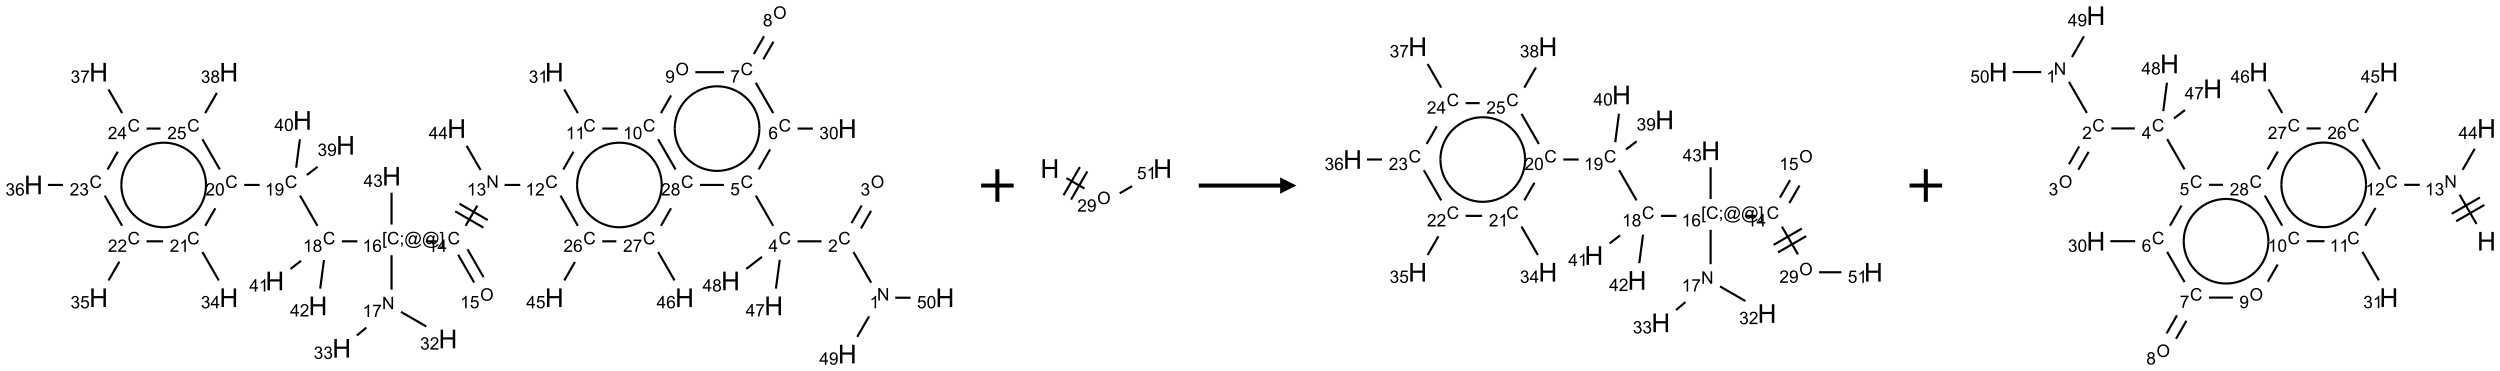 <?xml version="1.0" encoding="UTF-8"?>
<svg xmlns="http://www.w3.org/2000/svg" xmlns:xlink="http://www.w3.org/1999/xlink" width="1536" height="228" viewBox="0 0 1536 228">
<defs>
<g>
<g id="glyph-0-0">
<path d="M 1.332 0 L 1.332 -6.668 L 6.668 -6.668 L 6.668 0 Z M 1.5 -0.168 L 6.5 -0.168 L 6.5 -6.5 L 1.5 -6.5 Z M 1.5 -0.168 "/>
</g>
<g id="glyph-0-1">
<path d="M 0.812 0 L 0.812 -7.637 L 1.848 -7.637 L 5.859 -1.641 L 5.859 -7.637 L 6.828 -7.637 L 6.828 0 L 5.793 0 L 1.781 -6 L 1.781 0 Z M 0.812 0 "/>
</g>
<g id="glyph-0-2">
<path d="M 3.973 0 L 3.035 0 L 3.035 -5.973 C 2.809 -5.758 2.516 -5.543 2.148 -5.328 C 1.781 -5.113 1.453 -4.953 1.16 -4.844 L 1.16 -5.75 C 1.684 -5.996 2.145 -6.297 2.535 -6.645 C 2.93 -6.996 3.207 -7.336 3.371 -7.668 L 3.973 -7.668 Z M 3.973 0 "/>
</g>
<g id="glyph-0-3">
<path d="M 6.27 -2.676 L 7.281 -2.422 C 7.07 -1.594 6.688 -0.961 6.137 -0.523 C 5.586 -0.086 4.914 0.129 4.121 0.129 C 3.297 0.129 2.629 -0.039 2.113 -0.371 C 1.598 -0.707 1.203 -1.191 0.934 -1.828 C 0.664 -2.465 0.531 -3.145 0.531 -3.875 C 0.531 -4.672 0.684 -5.363 0.988 -5.957 C 1.293 -6.547 1.723 -6.996 2.285 -7.305 C 2.844 -7.613 3.461 -7.766 4.137 -7.766 C 4.898 -7.766 5.543 -7.57 6.062 -7.184 C 6.582 -6.793 6.945 -6.246 7.152 -5.543 L 6.156 -5.309 C 5.98 -5.863 5.723 -6.266 5.387 -6.52 C 5.051 -6.773 4.625 -6.902 4.113 -6.902 C 3.527 -6.902 3.039 -6.762 2.645 -6.48 C 2.25 -6.199 1.973 -5.82 1.812 -5.348 C 1.652 -4.871 1.574 -4.383 1.574 -3.879 C 1.574 -3.23 1.668 -2.664 1.855 -2.18 C 2.047 -1.695 2.34 -1.332 2.738 -1.094 C 3.137 -0.855 3.57 -0.734 4.035 -0.734 C 4.602 -0.734 5.082 -0.898 5.473 -1.223 C 5.867 -1.551 6.133 -2.035 6.27 -2.676 Z M 6.27 -2.676 "/>
</g>
<g id="glyph-0-4">
<path d="M 5.371 -0.902 L 5.371 0 L 0.324 0 C 0.316 -0.227 0.352 -0.441 0.434 -0.652 C 0.562 -0.996 0.766 -1.332 1.051 -1.668 C 1.332 -2 1.742 -2.387 2.277 -2.824 C 3.105 -3.504 3.668 -4.043 3.957 -4.441 C 4.25 -4.84 4.395 -5.215 4.395 -5.566 C 4.395 -5.938 4.262 -6.254 3.996 -6.508 C 3.73 -6.762 3.387 -6.891 2.957 -6.891 C 2.508 -6.891 2.145 -6.754 1.875 -6.484 C 1.605 -6.215 1.469 -5.84 1.465 -5.359 L 0.5 -5.457 C 0.566 -6.176 0.812 -6.727 1.246 -7.102 C 1.676 -7.477 2.254 -7.668 2.98 -7.668 C 3.711 -7.668 4.293 -7.465 4.719 -7.059 C 5.145 -6.652 5.359 -6.148 5.359 -5.547 C 5.359 -5.242 5.297 -4.941 5.172 -4.645 C 5.047 -4.352 4.84 -4.039 4.551 -3.715 C 4.262 -3.387 3.777 -2.938 3.105 -2.371 C 2.543 -1.898 2.18 -1.578 2.02 -1.41 C 1.859 -1.242 1.73 -1.07 1.625 -0.902 Z M 5.371 -0.902 "/>
</g>
<g id="glyph-0-5">
<path d="M 0.516 -3.719 C 0.516 -4.984 0.855 -5.977 1.535 -6.695 C 2.215 -7.414 3.094 -7.77 4.172 -7.77 C 4.875 -7.77 5.512 -7.602 6.078 -7.266 C 6.645 -6.93 7.074 -6.461 7.371 -5.855 C 7.668 -5.254 7.816 -4.57 7.816 -3.809 C 7.816 -3.035 7.66 -2.34 7.348 -1.73 C 7.035 -1.117 6.594 -0.656 6.02 -0.34 C 5.449 -0.027 4.828 0.129 4.168 0.129 C 3.449 0.129 2.805 -0.043 2.238 -0.391 C 1.672 -0.738 1.246 -1.211 0.953 -1.812 C 0.66 -2.414 0.516 -3.047 0.516 -3.719 Z M 1.559 -3.703 C 1.559 -2.781 1.805 -2.059 2.301 -1.527 C 2.793 -1 3.414 -0.734 4.16 -0.734 C 4.922 -0.734 5.547 -1 6.039 -1.535 C 6.531 -2.07 6.777 -2.828 6.777 -3.812 C 6.777 -4.434 6.672 -4.977 6.461 -5.441 C 6.25 -5.902 5.945 -6.262 5.539 -6.52 C 5.133 -6.773 4.68 -6.902 4.176 -6.902 C 3.461 -6.902 2.848 -6.656 2.332 -6.164 C 1.816 -5.672 1.559 -4.852 1.559 -3.703 Z M 1.559 -3.703 "/>
</g>
<g id="glyph-0-6">
<path d="M 0.449 -2.016 L 1.387 -2.141 C 1.492 -1.609 1.676 -1.227 1.934 -0.992 C 2.191 -0.758 2.508 -0.641 2.879 -0.641 C 3.32 -0.641 3.695 -0.793 3.996 -1.098 C 4.301 -1.402 4.453 -1.781 4.453 -2.234 C 4.453 -2.664 4.312 -3.02 4.031 -3.301 C 3.75 -3.578 3.391 -3.719 2.957 -3.719 C 2.781 -3.719 2.562 -3.684 2.297 -3.613 L 2.402 -4.438 C 2.465 -4.43 2.516 -4.426 2.551 -4.426 C 2.949 -4.426 3.312 -4.531 3.629 -4.738 C 3.949 -4.949 4.109 -5.27 4.109 -5.703 C 4.109 -6.047 3.992 -6.332 3.762 -6.559 C 3.527 -6.785 3.227 -6.895 2.859 -6.895 C 2.496 -6.895 2.191 -6.781 1.949 -6.551 C 1.707 -6.324 1.547 -5.98 1.48 -5.52 L 0.543 -5.688 C 0.656 -6.316 0.918 -6.805 1.324 -7.148 C 1.73 -7.492 2.234 -7.668 2.84 -7.668 C 3.254 -7.668 3.641 -7.578 3.988 -7.398 C 4.34 -7.219 4.609 -6.977 4.793 -6.668 C 4.98 -6.359 5.074 -6.031 5.074 -5.684 C 5.074 -5.352 4.984 -5.051 4.809 -4.781 C 4.629 -4.512 4.367 -4.297 4.02 -4.137 C 4.473 -4.031 4.824 -3.816 5.074 -3.488 C 5.324 -3.16 5.449 -2.75 5.449 -2.254 C 5.449 -1.59 5.203 -1.023 4.719 -0.559 C 4.234 -0.098 3.617 0.137 2.875 0.137 C 2.203 0.137 1.648 -0.062 1.207 -0.465 C 0.762 -0.863 0.512 -1.379 0.449 -2.016 Z M 0.449 -2.016 "/>
</g>
<g id="glyph-0-7">
<path d="M 3.449 0 L 3.449 -1.828 L 0.137 -1.828 L 0.137 -2.688 L 3.621 -7.637 L 4.387 -7.637 L 4.387 -2.688 L 5.418 -2.688 L 5.418 -1.828 L 4.387 -1.828 L 4.387 0 Z M 3.449 -2.688 L 3.449 -6.129 L 1.059 -2.688 Z M 3.449 -2.688 "/>
</g>
<g id="glyph-0-8">
<path d="M 0.441 -2 L 1.426 -2.082 C 1.5 -1.605 1.668 -1.242 1.934 -1.004 C 2.199 -0.762 2.52 -0.641 2.895 -0.641 C 3.348 -0.641 3.73 -0.812 4.043 -1.152 C 4.355 -1.492 4.512 -1.941 4.512 -2.504 C 4.512 -3.039 4.359 -3.461 4.059 -3.77 C 3.758 -4.078 3.367 -4.234 2.879 -4.234 C 2.578 -4.234 2.305 -4.164 2.062 -4.027 C 1.82 -3.891 1.629 -3.715 1.488 -3.496 L 0.609 -3.609 L 1.348 -7.531 L 5.145 -7.531 L 5.145 -6.637 L 2.098 -6.637 L 1.688 -4.582 C 2.145 -4.902 2.625 -5.062 3.129 -5.062 C 3.797 -5.062 4.359 -4.832 4.816 -4.371 C 5.277 -3.91 5.504 -3.312 5.504 -2.59 C 5.504 -1.898 5.305 -1.301 4.902 -0.797 C 4.41 -0.18 3.742 0.129 2.895 0.129 C 2.199 0.129 1.633 -0.062 1.195 -0.453 C 0.758 -0.844 0.504 -1.359 0.441 -2 Z M 0.441 -2 "/>
</g>
<g id="glyph-0-9">
<path d="M 5.309 -5.766 L 4.375 -5.691 C 4.293 -6.059 4.172 -6.328 4.02 -6.496 C 3.766 -6.762 3.453 -6.895 3.082 -6.895 C 2.785 -6.895 2.523 -6.812 2.297 -6.645 C 2 -6.43 1.77 -6.117 1.598 -5.703 C 1.43 -5.289 1.34 -4.703 1.332 -3.938 C 1.559 -4.281 1.836 -4.535 2.16 -4.703 C 2.488 -4.871 2.828 -4.953 3.188 -4.953 C 3.812 -4.953 4.344 -4.723 4.785 -4.262 C 5.223 -3.801 5.441 -3.207 5.441 -2.48 C 5.441 -2 5.34 -1.555 5.133 -1.145 C 4.926 -0.73 4.641 -0.418 4.281 -0.199 C 3.922 0.02 3.512 0.129 3.051 0.129 C 2.27 0.129 1.633 -0.156 1.141 -0.73 C 0.648 -1.305 0.402 -2.254 0.402 -3.574 C 0.402 -5.051 0.672 -6.121 1.219 -6.793 C 1.695 -7.375 2.336 -7.668 3.141 -7.668 C 3.742 -7.668 4.234 -7.5 4.617 -7.16 C 5 -6.824 5.23 -6.359 5.309 -5.766 Z M 1.48 -2.473 C 1.48 -2.152 1.547 -1.844 1.684 -1.547 C 1.82 -1.25 2.016 -1.027 2.262 -0.871 C 2.508 -0.719 2.766 -0.641 3.035 -0.641 C 3.434 -0.641 3.773 -0.801 4.059 -1.121 C 4.344 -1.441 4.484 -1.875 4.484 -2.422 C 4.484 -2.949 4.344 -3.367 4.062 -3.668 C 3.781 -3.973 3.426 -4.125 3 -4.125 C 2.578 -4.125 2.219 -3.973 1.922 -3.668 C 1.625 -3.363 1.48 -2.969 1.48 -2.473 Z M 1.48 -2.473 "/>
</g>
<g id="glyph-0-10">
<path d="M 0.441 -3.766 C 0.441 -4.668 0.535 -5.395 0.723 -5.945 C 0.906 -6.496 1.184 -6.922 1.551 -7.219 C 1.918 -7.516 2.375 -7.668 2.934 -7.668 C 3.344 -7.668 3.703 -7.586 4.012 -7.418 C 4.32 -7.254 4.574 -7.016 4.777 -6.707 C 4.977 -6.395 5.137 -6.016 5.25 -5.57 C 5.363 -5.125 5.422 -4.523 5.422 -3.766 C 5.422 -2.871 5.328 -2.148 5.145 -1.598 C 4.961 -1.047 4.688 -0.621 4.32 -0.32 C 3.953 -0.02 3.492 0.129 2.934 0.129 C 2.195 0.129 1.617 -0.133 1.199 -0.66 C 0.695 -1.297 0.441 -2.332 0.441 -3.766 Z M 1.406 -3.766 C 1.406 -2.512 1.555 -1.68 1.848 -1.262 C 2.141 -0.848 2.5 -0.641 2.934 -0.641 C 3.363 -0.641 3.727 -0.848 4.02 -1.266 C 4.312 -1.684 4.457 -2.516 4.457 -3.766 C 4.457 -5.023 4.312 -5.859 4.02 -6.27 C 3.727 -6.684 3.359 -6.891 2.922 -6.891 C 2.492 -6.891 2.148 -6.707 1.891 -6.344 C 1.566 -5.879 1.406 -5.02 1.406 -3.766 Z M 1.406 -3.766 "/>
</g>
<g id="glyph-0-11">
<path d="M 0.504 -6.637 L 0.504 -7.535 L 5.449 -7.535 L 5.449 -6.809 C 4.961 -6.289 4.48 -5.602 4.004 -4.746 C 3.527 -3.887 3.156 -3.004 2.895 -2.098 C 2.707 -1.461 2.59 -0.762 2.535 0 L 1.574 0 C 1.582 -0.602 1.703 -1.328 1.926 -2.176 C 2.152 -3.027 2.477 -3.848 2.898 -4.637 C 3.32 -5.426 3.77 -6.094 4.246 -6.637 Z M 0.504 -6.637 "/>
</g>
<g id="glyph-0-12">
<path d="M 1.887 -4.141 C 1.496 -4.281 1.207 -4.484 1.02 -4.75 C 0.832 -5.016 0.738 -5.328 0.738 -5.699 C 0.738 -6.254 0.938 -6.719 1.34 -7.098 C 1.738 -7.477 2.27 -7.668 2.934 -7.668 C 3.598 -7.668 4.137 -7.473 4.543 -7.086 C 4.949 -6.699 5.152 -6.227 5.152 -5.672 C 5.152 -5.316 5.059 -5.008 4.871 -4.746 C 4.688 -4.484 4.406 -4.281 4.027 -4.141 C 4.496 -3.988 4.852 -3.742 5.098 -3.402 C 5.34 -3.062 5.465 -2.656 5.465 -2.184 C 5.465 -1.531 5.234 -0.98 4.77 -0.535 C 4.309 -0.09 3.703 0.129 2.949 0.129 C 2.195 0.129 1.586 -0.094 1.125 -0.539 C 0.664 -0.984 0.434 -1.543 0.434 -2.207 C 0.434 -2.703 0.559 -3.121 0.809 -3.457 C 1.062 -3.793 1.422 -4.02 1.887 -4.141 Z M 1.699 -5.73 C 1.699 -5.367 1.812 -5.074 2.047 -4.844 C 2.281 -4.613 2.582 -4.5 2.953 -4.5 C 3.312 -4.5 3.609 -4.613 3.84 -4.84 C 4.07 -5.066 4.188 -5.348 4.188 -5.676 C 4.188 -6.02 4.07 -6.309 3.832 -6.543 C 3.594 -6.777 3.297 -6.895 2.941 -6.895 C 2.586 -6.895 2.289 -6.781 2.051 -6.551 C 1.816 -6.324 1.699 -6.047 1.699 -5.73 Z M 1.395 -2.203 C 1.395 -1.938 1.461 -1.676 1.586 -1.426 C 1.711 -1.176 1.902 -0.984 2.152 -0.848 C 2.402 -0.711 2.672 -0.641 2.957 -0.641 C 3.406 -0.641 3.777 -0.785 4.066 -1.074 C 4.359 -1.363 4.504 -1.727 4.504 -2.172 C 4.504 -2.625 4.355 -2.996 4.055 -3.293 C 3.754 -3.586 3.379 -3.734 2.926 -3.734 C 2.484 -3.734 2.121 -3.59 1.832 -3.297 C 1.543 -3.004 1.395 -2.641 1.395 -2.203 Z M 1.395 -2.203 "/>
</g>
<g id="glyph-0-13">
<path d="M 0.582 -1.766 L 1.484 -1.848 C 1.562 -1.426 1.707 -1.117 1.922 -0.926 C 2.137 -0.734 2.414 -0.641 2.75 -0.641 C 3.039 -0.641 3.289 -0.707 3.508 -0.84 C 3.727 -0.973 3.902 -1.148 4.043 -1.367 C 4.18 -1.586 4.297 -1.887 4.391 -2.262 C 4.484 -2.637 4.531 -3.016 4.531 -3.406 C 4.531 -3.449 4.531 -3.512 4.527 -3.594 C 4.34 -3.297 4.082 -3.055 3.758 -2.867 C 3.434 -2.68 3.082 -2.59 2.703 -2.59 C 2.07 -2.59 1.535 -2.816 1.098 -3.277 C 0.66 -3.734 0.441 -4.34 0.441 -5.09 C 0.441 -5.863 0.672 -6.484 1.129 -6.957 C 1.586 -7.43 2.156 -7.668 2.844 -7.668 C 3.34 -7.668 3.793 -7.531 4.207 -7.266 C 4.617 -7 4.93 -6.617 5.145 -6.121 C 5.355 -5.629 5.465 -4.91 5.465 -3.973 C 5.465 -2.996 5.359 -2.223 5.145 -1.645 C 4.934 -1.066 4.617 -0.625 4.199 -0.324 C 3.781 -0.02 3.293 0.129 2.73 0.129 C 2.133 0.129 1.645 -0.035 1.266 -0.367 C 0.887 -0.699 0.66 -1.164 0.582 -1.766 Z M 4.422 -5.137 C 4.422 -5.676 4.277 -6.102 3.992 -6.418 C 3.707 -6.734 3.359 -6.891 2.957 -6.891 C 2.543 -6.891 2.18 -6.719 1.871 -6.379 C 1.562 -6.039 1.406 -5.598 1.406 -5.059 C 1.406 -4.57 1.555 -4.176 1.848 -3.871 C 2.141 -3.566 2.5 -3.418 2.934 -3.418 C 3.367 -3.418 3.723 -3.57 4.004 -3.871 C 4.281 -4.176 4.422 -4.598 4.422 -5.137 Z M 4.422 -5.137 "/>
</g>
<g id="glyph-0-14">
<path d="M 0.723 2.121 L 0.723 -7.637 L 2.793 -7.637 L 2.793 -6.859 L 1.66 -6.859 L 1.66 1.344 L 2.793 1.344 L 2.793 2.121 Z M 0.723 2.121 "/>
</g>
<g id="glyph-0-15">
<path d="M 0.949 -4.465 L 0.949 -5.531 L 2.016 -5.531 L 2.016 -4.465 Z M 0.949 0 L 0.949 -1.066 L 2.016 -1.066 L 2.016 0 C 2.016 0.391 1.945 0.711 1.809 0.949 C 1.668 1.191 1.449 1.379 1.145 1.512 L 0.887 1.109 C 1.082 1.023 1.23 0.895 1.324 0.727 C 1.418 0.559 1.469 0.316 1.48 0 Z M 0.949 0 "/>
</g>
<g id="glyph-0-16">
<path d="M 6.047 -0.848 C 5.82 -0.59 5.57 -0.379 5.289 -0.223 C 5.008 -0.062 4.73 0.016 4.449 0.016 C 4.141 0.016 3.84 -0.074 3.547 -0.254 C 3.254 -0.434 3.02 -0.715 2.836 -1.09 C 2.652 -1.465 2.562 -1.875 2.562 -2.324 C 2.562 -2.875 2.703 -3.43 2.988 -3.98 C 3.27 -4.535 3.621 -4.953 4.043 -5.23 C 4.461 -5.508 4.871 -5.645 5.266 -5.645 C 5.566 -5.645 5.855 -5.566 6.129 -5.41 C 6.402 -5.25 6.641 -5.012 6.84 -4.688 L 7.016 -5.496 L 7.949 -5.496 L 7.199 -2 C 7.094 -1.516 7.043 -1.246 7.043 -1.191 C 7.043 -1.098 7.078 -1.02 7.148 -0.949 C 7.219 -0.883 7.305 -0.848 7.406 -0.848 C 7.59 -0.848 7.832 -0.953 8.129 -1.168 C 8.527 -1.445 8.84 -1.816 9.07 -2.285 C 9.301 -2.75 9.418 -3.234 9.418 -3.73 C 9.418 -4.309 9.27 -4.852 8.973 -5.355 C 8.676 -5.859 8.23 -6.262 7.645 -6.562 C 7.055 -6.863 6.406 -7.016 5.691 -7.016 C 4.879 -7.016 4.137 -6.824 3.465 -6.445 C 2.793 -6.066 2.273 -5.52 1.902 -4.809 C 1.535 -4.098 1.348 -3.34 1.348 -2.527 C 1.348 -1.676 1.535 -0.941 1.902 -0.328 C 2.273 0.285 2.809 0.742 3.508 1.035 C 4.207 1.328 4.984 1.473 5.832 1.473 C 6.742 1.473 7.504 1.32 8.121 1.016 C 8.734 0.711 9.195 0.34 9.5 -0.098 L 10.441 -0.098 C 10.266 0.266 9.961 0.637 9.531 1.016 C 9.102 1.395 8.59 1.695 7.996 1.914 C 7.402 2.133 6.688 2.246 5.848 2.246 C 5.078 2.246 4.367 2.145 3.715 1.949 C 3.066 1.75 2.512 1.453 2.051 1.055 C 1.594 0.656 1.25 0.199 1.016 -0.316 C 0.723 -0.973 0.578 -1.684 0.578 -2.441 C 0.578 -3.289 0.75 -4.098 1.098 -4.863 C 1.523 -5.805 2.125 -6.527 2.902 -7.027 C 3.684 -7.527 4.629 -7.777 5.738 -7.777 C 6.602 -7.777 7.375 -7.602 8.059 -7.246 C 8.746 -6.895 9.285 -6.371 9.684 -5.672 C 10.02 -5.07 10.188 -4.418 10.188 -3.715 C 10.188 -2.707 9.832 -1.812 9.125 -1.031 C 8.492 -0.328 7.801 0.02 7.051 0.02 C 6.812 0.02 6.617 -0.016 6.473 -0.09 C 6.324 -0.16 6.215 -0.266 6.145 -0.402 C 6.102 -0.488 6.066 -0.637 6.047 -0.848 Z M 3.527 -2.262 C 3.527 -1.785 3.641 -1.414 3.863 -1.152 C 4.09 -0.887 4.348 -0.754 4.641 -0.754 C 4.836 -0.754 5.039 -0.812 5.254 -0.93 C 5.469 -1.047 5.676 -1.219 5.871 -1.449 C 6.066 -1.676 6.23 -1.969 6.355 -2.32 C 6.48 -2.672 6.543 -3.027 6.543 -3.379 C 6.543 -3.852 6.426 -4.219 6.191 -4.48 C 5.957 -4.738 5.672 -4.871 5.332 -4.871 C 5.109 -4.871 4.902 -4.812 4.707 -4.699 C 4.512 -4.586 4.32 -4.406 4.137 -4.156 C 3.953 -3.906 3.805 -3.602 3.691 -3.246 C 3.582 -2.887 3.527 -2.559 3.527 -2.262 Z M 3.527 -2.262 "/>
</g>
<g id="glyph-0-17">
<path d="M 2.27 2.121 L 0.203 2.121 L 0.203 1.344 L 1.332 1.344 L 1.332 -6.859 L 0.203 -6.859 L 0.203 -7.637 L 2.27 -7.637 Z M 2.27 2.121 "/>
</g>
<g id="glyph-1-0">
<path d="M 2 0 L 2 -10 L 10 -10 L 10 0 Z M 2.25 -0.25 L 9.75 -0.25 L 9.75 -9.75 L 2.25 -9.75 Z M 2.25 -0.25 "/>
</g>
<g id="glyph-1-1">
<path d="M 1.281 0 L 1.281 -11.453 L 2.797 -11.453 L 2.797 -6.75 L 8.75 -6.75 L 8.75 -11.453 L 10.266 -11.453 L 10.266 0 L 8.75 0 L 8.75 -5.398 L 2.797 -5.398 L 2.797 0 Z M 1.281 0 "/>
</g>
</g>
</defs>
<path fill="none" stroke-width="0.033" stroke-linecap="butt" stroke-linejoin="miter" stroke="rgb(0%, 0%, 0%)" stroke-opacity="1" stroke-miterlimit="10" d="M 12.867 4.1 L 12.595 3.628 " transform="matrix(40, 0, 0, 40, 20.566, 9.713)"/>
<path fill="none" stroke-width="0.033" stroke-linecap="butt" stroke-linejoin="miter" stroke="rgb(0%, 0%, 0%)" stroke-opacity="1" stroke-miterlimit="10" d="M 12.71 3.267 L 12.866 2.996 " transform="matrix(40, 0, 0, 40, 20.566, 9.713)"/>
<path fill="none" stroke-width="0.033" stroke-linecap="butt" stroke-linejoin="miter" stroke="rgb(0%, 0%, 0%)" stroke-opacity="1" stroke-miterlimit="10" d="M 12.565 3.184 L 12.722 2.913 " transform="matrix(40, 0, 0, 40, 20.566, 9.713)"/>
<path fill="none" stroke-width="0.033" stroke-linecap="butt" stroke-linejoin="miter" stroke="rgb(0%, 0%, 0%)" stroke-opacity="1" stroke-miterlimit="10" d="M 12.104 3.464 L 11.737 3.464 " transform="matrix(40, 0, 0, 40, 20.566, 9.713)"/>
<path fill="none" stroke-width="0.033" stroke-linecap="butt" stroke-linejoin="miter" stroke="rgb(0%, 0%, 0%)" stroke-opacity="1" stroke-miterlimit="10" d="M 11.362 3.226 L 11.095 2.762 " transform="matrix(40, 0, 0, 40, 20.566, 9.713)"/>
<path fill="none" stroke-width="0.033" stroke-linecap="butt" stroke-linejoin="miter" stroke="rgb(0%, 0%, 0%)" stroke-opacity="1" stroke-miterlimit="10" d="M 11.138 2.36 L 11.315 2.052 " transform="matrix(40, 0, 0, 40, 20.566, 9.713)"/>
<path fill="none" stroke-width="0.033" stroke-linecap="butt" stroke-linejoin="miter" stroke="rgb(0%, 0%, 0%)" stroke-opacity="1" stroke-miterlimit="10" d="M 11.737 1.732 L 11.972 1.732 " transform="matrix(40, 0, 0, 40, 20.566, 9.713)"/>
<path fill="none" stroke-width="0.033" stroke-linecap="butt" stroke-linejoin="miter" stroke="rgb(0%, 0%, 0%)" stroke-opacity="1" stroke-miterlimit="10" d="M 11.362 1.494 L 11.095 1.03 " transform="matrix(40, 0, 0, 40, 20.566, 9.713)"/>
<path fill="none" stroke-width="0.033" stroke-linecap="butt" stroke-linejoin="miter" stroke="rgb(0%, 0%, 0%)" stroke-opacity="1" stroke-miterlimit="10" d="M 11.21 0.669 L 11.366 0.398 " transform="matrix(40, 0, 0, 40, 20.566, 9.713)"/>
<path fill="none" stroke-width="0.033" stroke-linecap="butt" stroke-linejoin="miter" stroke="rgb(0%, 0%, 0%)" stroke-opacity="1" stroke-miterlimit="10" d="M 11.065 0.586 L 11.222 0.315 " transform="matrix(40, 0, 0, 40, 20.566, 9.713)"/>
<path fill="none" stroke-width="0.033" stroke-linecap="butt" stroke-linejoin="miter" stroke="rgb(0%, 0%, 0%)" stroke-opacity="1" stroke-miterlimit="10" d="M 10.607 0.866 L 10.166 0.866 " transform="matrix(40, 0, 0, 40, 20.566, 9.713)"/>
<path fill="none" stroke-width="0.033" stroke-linecap="butt" stroke-linejoin="miter" stroke="rgb(0%, 0%, 0%)" stroke-opacity="1" stroke-miterlimit="10" d="M 9.794 1.223 L 9.638 1.494 " transform="matrix(40, 0, 0, 40, 20.566, 9.713)"/>
<path fill="none" stroke-width="0.033" stroke-linecap="butt" stroke-linejoin="miter" stroke="rgb(0%, 0%, 0%)" stroke-opacity="1" stroke-miterlimit="10" d="M 8.975 1.732 L 8.737 1.732 " transform="matrix(40, 0, 0, 40, 20.566, 9.713)"/>
<path fill="none" stroke-width="0.033" stroke-linecap="butt" stroke-linejoin="miter" stroke="rgb(0%, 0%, 0%)" stroke-opacity="1" stroke-miterlimit="10" d="M 8.362 1.494 L 8.153 1.131 " transform="matrix(40, 0, 0, 40, 20.566, 9.713)"/>
<path fill="none" stroke-width="0.033" stroke-linecap="butt" stroke-linejoin="miter" stroke="rgb(0%, 0%, 0%)" stroke-opacity="1" stroke-miterlimit="10" d="M 8.295 2.087 L 8.138 2.36 " transform="matrix(40, 0, 0, 40, 20.566, 9.713)"/>
<path fill="none" stroke-width="0.033" stroke-linecap="butt" stroke-linejoin="miter" stroke="rgb(0%, 0%, 0%)" stroke-opacity="1" stroke-miterlimit="10" d="M 7.477 2.598 L 7.237 2.598 " transform="matrix(40, 0, 0, 40, 20.566, 9.713)"/>
<path fill="none" stroke-width="0.033" stroke-linecap="butt" stroke-linejoin="miter" stroke="rgb(0%, 0%, 0%)" stroke-opacity="1" stroke-miterlimit="10" d="M 6.817 2.915 L 6.638 3.226 " transform="matrix(40, 0, 0, 40, 20.566, 9.713)"/>
<path fill="none" stroke-width="0.033" stroke-linecap="butt" stroke-linejoin="miter" stroke="rgb(0%, 0%, 0%)" stroke-opacity="1" stroke-miterlimit="10" d="M 6.478 3.003 L 6.911 3.253 " transform="matrix(40, 0, 0, 40, 20.566, 9.713)"/>
<path fill="none" stroke-width="0.033" stroke-linecap="butt" stroke-linejoin="miter" stroke="rgb(0%, 0%, 0%)" stroke-opacity="1" stroke-miterlimit="10" d="M 6.544 2.887 L 6.977 3.137 " transform="matrix(40, 0, 0, 40, 20.566, 9.713)"/>
<path fill="none" stroke-width="0.033" stroke-linecap="butt" stroke-linejoin="miter" stroke="rgb(0%, 0%, 0%)" stroke-opacity="1" stroke-miterlimit="10" d="M 6.523 3.67 L 6.769 4.097 " transform="matrix(40, 0, 0, 40, 20.566, 9.713)"/>
<path fill="none" stroke-width="0.033" stroke-linecap="butt" stroke-linejoin="miter" stroke="rgb(0%, 0%, 0%)" stroke-opacity="1" stroke-miterlimit="10" d="M 6.667 3.587 L 6.913 4.014 " transform="matrix(40, 0, 0, 40, 20.566, 9.713)"/>
<path fill="none" stroke-width="0.033" stroke-linecap="butt" stroke-linejoin="miter" stroke="rgb(0%, 0%, 0%)" stroke-opacity="1" stroke-miterlimit="10" d="M 6.194 3.464 L 6.027 3.464 " transform="matrix(40, 0, 0, 40, 20.566, 9.713)"/>
<path fill="none" stroke-width="0.033" stroke-linecap="butt" stroke-linejoin="miter" stroke="rgb(0%, 0%, 0%)" stroke-opacity="1" stroke-miterlimit="10" d="M 5.5 3.677 L 5.5 4.206 " transform="matrix(40, 0, 0, 40, 20.566, 9.713)"/>
<path fill="none" stroke-width="0.033" stroke-linecap="butt" stroke-linejoin="miter" stroke="rgb(0%, 0%, 0%)" stroke-opacity="1" stroke-miterlimit="10" d="M 5.645 4.548 L 6.034 4.772 " transform="matrix(40, 0, 0, 40, 20.566, 9.713)"/>
<path fill="none" stroke-width="0.033" stroke-linecap="butt" stroke-linejoin="miter" stroke="rgb(0%, 0%, 0%)" stroke-opacity="1" stroke-miterlimit="10" d="M 5.113 4.789 L 4.968 4.91 " transform="matrix(40, 0, 0, 40, 20.566, 9.713)"/>
<path fill="none" stroke-width="0.033" stroke-linecap="butt" stroke-linejoin="miter" stroke="rgb(0%, 0%, 0%)" stroke-opacity="1" stroke-miterlimit="10" d="M 4.975 3.464 L 4.737 3.464 " transform="matrix(40, 0, 0, 40, 20.566, 9.713)"/>
<path fill="none" stroke-width="0.033" stroke-linecap="butt" stroke-linejoin="miter" stroke="rgb(0%, 0%, 0%)" stroke-opacity="1" stroke-miterlimit="10" d="M 4.362 3.226 L 4.095 2.762 " transform="matrix(40, 0, 0, 40, 20.566, 9.713)"/>
<path fill="none" stroke-width="0.033" stroke-linecap="butt" stroke-linejoin="miter" stroke="rgb(0%, 0%, 0%)" stroke-opacity="1" stroke-miterlimit="10" d="M 3.474 2.598 L 3.237 2.598 " transform="matrix(40, 0, 0, 40, 20.566, 9.713)"/>
<path fill="none" stroke-width="0.033" stroke-linecap="butt" stroke-linejoin="miter" stroke="rgb(0%, 0%, 0%)" stroke-opacity="1" stroke-miterlimit="10" d="M 2.793 2.956 L 2.638 3.226 " transform="matrix(40, 0, 0, 40, 20.566, 9.713)"/>
<path fill="none" stroke-width="0.033" stroke-linecap="butt" stroke-linejoin="miter" stroke="rgb(0%, 0%, 0%)" stroke-opacity="1" stroke-miterlimit="10" d="M 2.595 3.628 L 2.847 4.065 " transform="matrix(40, 0, 0, 40, 20.566, 9.713)"/>
<path fill="none" stroke-width="0.033" stroke-linecap="butt" stroke-linejoin="miter" stroke="rgb(0%, 0%, 0%)" stroke-opacity="1" stroke-miterlimit="10" d="M 1.99 3.464 L 1.737 3.464 " transform="matrix(40, 0, 0, 40, 20.566, 9.713)"/>
<path fill="none" stroke-width="0.033" stroke-linecap="butt" stroke-linejoin="miter" stroke="rgb(0%, 0%, 0%)" stroke-opacity="1" stroke-miterlimit="10" d="M 1.319 3.777 L 1.153 4.065 " transform="matrix(40, 0, 0, 40, 20.566, 9.713)"/>
<path fill="none" stroke-width="0.033" stroke-linecap="butt" stroke-linejoin="miter" stroke="rgb(0%, 0%, 0%)" stroke-opacity="1" stroke-miterlimit="10" d="M 1.362 3.226 L 1.095 2.762 " transform="matrix(40, 0, 0, 40, 20.566, 9.713)"/>
<path fill="none" stroke-width="0.033" stroke-linecap="butt" stroke-linejoin="miter" stroke="rgb(0%, 0%, 0%)" stroke-opacity="1" stroke-miterlimit="10" d="M 0.453 2.598 L 0.222 2.598 " transform="matrix(40, 0, 0, 40, 20.566, 9.713)"/>
<path fill="none" stroke-width="0.033" stroke-linecap="butt" stroke-linejoin="miter" stroke="rgb(0%, 0%, 0%)" stroke-opacity="1" stroke-miterlimit="10" d="M 1.138 2.36 L 1.295 2.087 " transform="matrix(40, 0, 0, 40, 20.566, 9.713)"/>
<path fill="none" stroke-width="0.033" stroke-linecap="butt" stroke-linejoin="miter" stroke="rgb(0%, 0%, 0%)" stroke-opacity="1" stroke-miterlimit="10" d="M 1.362 1.494 L 1.153 1.131 " transform="matrix(40, 0, 0, 40, 20.566, 9.713)"/>
<path fill="none" stroke-width="0.033" stroke-linecap="butt" stroke-linejoin="miter" stroke="rgb(0%, 0%, 0%)" stroke-opacity="1" stroke-miterlimit="10" d="M 1.737 1.732 L 1.952 1.732 " transform="matrix(40, 0, 0, 40, 20.566, 9.713)"/>
<path fill="none" stroke-width="0.033" stroke-linecap="butt" stroke-linejoin="miter" stroke="rgb(0%, 0%, 0%)" stroke-opacity="1" stroke-miterlimit="10" d="M 2.595 1.896 L 2.862 2.36 " transform="matrix(40, 0, 0, 40, 20.566, 9.713)"/>
<path fill="none" stroke-width="0.033" stroke-linecap="butt" stroke-linejoin="miter" stroke="rgb(0%, 0%, 0%)" stroke-opacity="1" stroke-miterlimit="10" d="M 2.638 1.494 L 2.817 1.184 " transform="matrix(40, 0, 0, 40, 20.566, 9.713)"/>
<path fill="none" stroke-width="0.033" stroke-linecap="butt" stroke-linejoin="miter" stroke="rgb(0%, 0%, 0%)" stroke-opacity="1" stroke-miterlimit="10" d="M 4.199 2.445 L 4.364 2.319 " transform="matrix(40, 0, 0, 40, 20.566, 9.713)"/>
<path fill="none" stroke-width="0.033" stroke-linecap="butt" stroke-linejoin="miter" stroke="rgb(0%, 0%, 0%)" stroke-opacity="1" stroke-miterlimit="10" d="M 4.035 2.333 L 4.092 1.895 " transform="matrix(40, 0, 0, 40, 20.566, 9.713)"/>
<path fill="none" stroke-width="0.033" stroke-linecap="butt" stroke-linejoin="miter" stroke="rgb(0%, 0%, 0%)" stroke-opacity="1" stroke-miterlimit="10" d="M 4.11 3.763 L 3.948 3.888 " transform="matrix(40, 0, 0, 40, 20.566, 9.713)"/>
<path fill="none" stroke-width="0.033" stroke-linecap="butt" stroke-linejoin="miter" stroke="rgb(0%, 0%, 0%)" stroke-opacity="1" stroke-miterlimit="10" d="M 4.462 3.752 L 4.404 4.19 " transform="matrix(40, 0, 0, 40, 20.566, 9.713)"/>
<path fill="none" stroke-width="0.033" stroke-linecap="butt" stroke-linejoin="miter" stroke="rgb(0%, 0%, 0%)" stroke-opacity="1" stroke-miterlimit="10" d="M 5.5 3.206 L 5.5 2.717 " transform="matrix(40, 0, 0, 40, 20.566, 9.713)"/>
<path fill="none" stroke-width="0.033" stroke-linecap="butt" stroke-linejoin="miter" stroke="rgb(0%, 0%, 0%)" stroke-opacity="1" stroke-miterlimit="10" d="M 6.867 2.368 L 6.653 1.997 " transform="matrix(40, 0, 0, 40, 20.566, 9.713)"/>
<path fill="none" stroke-width="0.033" stroke-linecap="butt" stroke-linejoin="miter" stroke="rgb(0%, 0%, 0%)" stroke-opacity="1" stroke-miterlimit="10" d="M 8.095 2.762 L 8.362 3.226 " transform="matrix(40, 0, 0, 40, 20.566, 9.713)"/>
<path fill="none" stroke-width="0.033" stroke-linecap="butt" stroke-linejoin="miter" stroke="rgb(0%, 0%, 0%)" stroke-opacity="1" stroke-miterlimit="10" d="M 8.317 3.781 L 8.153 4.065 " transform="matrix(40, 0, 0, 40, 20.566, 9.713)"/>
<path fill="none" stroke-width="0.033" stroke-linecap="butt" stroke-linejoin="miter" stroke="rgb(0%, 0%, 0%)" stroke-opacity="1" stroke-miterlimit="10" d="M 8.737 3.464 L 8.953 3.464 " transform="matrix(40, 0, 0, 40, 20.566, 9.713)"/>
<path fill="none" stroke-width="0.033" stroke-linecap="butt" stroke-linejoin="miter" stroke="rgb(0%, 0%, 0%)" stroke-opacity="1" stroke-miterlimit="10" d="M 9.595 3.628 L 9.847 4.065 " transform="matrix(40, 0, 0, 40, 20.566, 9.713)"/>
<path fill="none" stroke-width="0.033" stroke-linecap="butt" stroke-linejoin="miter" stroke="rgb(0%, 0%, 0%)" stroke-opacity="1" stroke-miterlimit="10" d="M 9.638 3.226 L 9.793 2.956 " transform="matrix(40, 0, 0, 40, 20.566, 9.713)"/>
<path fill="none" stroke-width="0.033" stroke-linecap="butt" stroke-linejoin="miter" stroke="rgb(0%, 0%, 0%)" stroke-opacity="1" stroke-miterlimit="10" d="M 10.237 2.598 L 10.604 2.598 " transform="matrix(40, 0, 0, 40, 20.566, 9.713)"/>
<path fill="none" stroke-width="0.033" stroke-linecap="butt" stroke-linejoin="miter" stroke="rgb(0%, 0%, 0%)" stroke-opacity="1" stroke-miterlimit="10" d="M 9.862 2.36 L 9.595 1.896 " transform="matrix(40, 0, 0, 40, 20.566, 9.713)"/>
<path fill="none" stroke-width="0.033" stroke-linecap="butt" stroke-linejoin="miter" stroke="rgb(0%, 0%, 0%)" stroke-opacity="1" stroke-miterlimit="10" d="M 11.463 3.748 L 11.404 4.19 " transform="matrix(40, 0, 0, 40, 20.566, 9.713)"/>
<path fill="none" stroke-width="0.033" stroke-linecap="butt" stroke-linejoin="miter" stroke="rgb(0%, 0%, 0%)" stroke-opacity="1" stroke-miterlimit="10" d="M 11.19 3.702 L 10.948 3.888 " transform="matrix(40, 0, 0, 40, 20.566, 9.713)"/>
<path fill="none" stroke-width="0.033" stroke-linecap="butt" stroke-linejoin="miter" stroke="rgb(0%, 0%, 0%)" stroke-opacity="1" stroke-miterlimit="10" d="M 12.835 4.616 L 12.653 4.931 " transform="matrix(40, 0, 0, 40, 20.566, 9.713)"/>
<path fill="none" stroke-width="0.033" stroke-linecap="butt" stroke-linejoin="miter" stroke="rgb(0%, 0%, 0%)" stroke-opacity="1" stroke-miterlimit="10" d="M 13.237 4.33 L 13.472 4.33 " transform="matrix(40, 0, 0, 40, 20.566, 9.713)"/>
<path fill="none" stroke-width="0.033" stroke-linecap="butt" stroke-linejoin="miter" stroke="rgb(0%, 0%, 0%)" stroke-opacity="1" stroke-miterlimit="10" d="M 11.15 1.732 C 11.15 1.964 11.026 2.179 10.825 2.295 " transform="matrix(40, 0, 0, 40, 20.566, 9.713)"/>
<path fill="none" stroke-width="0.033" stroke-linecap="butt" stroke-linejoin="miter" stroke="rgb(0%, 0%, 0%)" stroke-opacity="1" stroke-miterlimit="10" d="M 10.825 1.17 C 11.026 1.286 11.15 1.5 11.15 1.732 " transform="matrix(40, 0, 0, 40, 20.566, 9.713)"/>
<path fill="none" stroke-width="0.033" stroke-linecap="butt" stroke-linejoin="miter" stroke="rgb(0%, 0%, 0%)" stroke-opacity="1" stroke-miterlimit="10" d="M 10.175 1.17 C 10.376 1.054 10.624 1.054 10.825 1.17 " transform="matrix(40, 0, 0, 40, 20.566, 9.713)"/>
<path fill="none" stroke-width="0.033" stroke-linecap="butt" stroke-linejoin="miter" stroke="rgb(0%, 0%, 0%)" stroke-opacity="1" stroke-miterlimit="10" d="M 9.85 1.732 C 9.85 1.5 9.974 1.286 10.175 1.17 " transform="matrix(40, 0, 0, 40, 20.566, 9.713)"/>
<path fill="none" stroke-width="0.033" stroke-linecap="butt" stroke-linejoin="miter" stroke="rgb(0%, 0%, 0%)" stroke-opacity="1" stroke-miterlimit="10" d="M 10.175 2.295 C 9.974 2.179 9.85 1.964 9.85 1.732 " transform="matrix(40, 0, 0, 40, 20.566, 9.713)"/>
<path fill="none" stroke-width="0.033" stroke-linecap="butt" stroke-linejoin="miter" stroke="rgb(0%, 0%, 0%)" stroke-opacity="1" stroke-miterlimit="10" d="M 10.825 2.295 C 10.624 2.411 10.376 2.411 10.175 2.295 " transform="matrix(40, 0, 0, 40, 20.566, 9.713)"/>
<path fill="none" stroke-width="0.033" stroke-linecap="butt" stroke-linejoin="miter" stroke="rgb(0%, 0%, 0%)" stroke-opacity="1" stroke-miterlimit="10" d="M 8.675 2.036 C 8.876 1.92 9.124 1.92 9.325 2.036 " transform="matrix(40, 0, 0, 40, 20.566, 9.713)"/>
<path fill="none" stroke-width="0.033" stroke-linecap="butt" stroke-linejoin="miter" stroke="rgb(0%, 0%, 0%)" stroke-opacity="1" stroke-miterlimit="10" d="M 8.35 2.598 C 8.35 2.366 8.474 2.152 8.675 2.036 " transform="matrix(40, 0, 0, 40, 20.566, 9.713)"/>
<path fill="none" stroke-width="0.033" stroke-linecap="butt" stroke-linejoin="miter" stroke="rgb(0%, 0%, 0%)" stroke-opacity="1" stroke-miterlimit="10" d="M 8.675 3.161 C 8.474 3.045 8.35 2.83 8.35 2.598 " transform="matrix(40, 0, 0, 40, 20.566, 9.713)"/>
<path fill="none" stroke-width="0.033" stroke-linecap="butt" stroke-linejoin="miter" stroke="rgb(0%, 0%, 0%)" stroke-opacity="1" stroke-miterlimit="10" d="M 9.325 3.161 C 9.124 3.277 8.876 3.277 8.675 3.161 " transform="matrix(40, 0, 0, 40, 20.566, 9.713)"/>
<path fill="none" stroke-width="0.033" stroke-linecap="butt" stroke-linejoin="miter" stroke="rgb(0%, 0%, 0%)" stroke-opacity="1" stroke-miterlimit="10" d="M 9.65 2.598 C 9.65 2.83 9.526 3.045 9.325 3.161 " transform="matrix(40, 0, 0, 40, 20.566, 9.713)"/>
<path fill="none" stroke-width="0.033" stroke-linecap="butt" stroke-linejoin="miter" stroke="rgb(0%, 0%, 0%)" stroke-opacity="1" stroke-miterlimit="10" d="M 9.325 2.036 C 9.526 2.152 9.65 2.366 9.65 2.598 " transform="matrix(40, 0, 0, 40, 20.566, 9.713)"/>
<path fill="none" stroke-width="0.033" stroke-linecap="butt" stroke-linejoin="miter" stroke="rgb(0%, 0%, 0%)" stroke-opacity="1" stroke-miterlimit="10" d="M 2.65 2.598 C 2.65 2.83 2.526 3.045 2.325 3.161 " transform="matrix(40, 0, 0, 40, 20.566, 9.713)"/>
<path fill="none" stroke-width="0.033" stroke-linecap="butt" stroke-linejoin="miter" stroke="rgb(0%, 0%, 0%)" stroke-opacity="1" stroke-miterlimit="10" d="M 2.325 2.036 C 2.526 2.152 2.65 2.366 2.65 2.598 " transform="matrix(40, 0, 0, 40, 20.566, 9.713)"/>
<path fill="none" stroke-width="0.033" stroke-linecap="butt" stroke-linejoin="miter" stroke="rgb(0%, 0%, 0%)" stroke-opacity="1" stroke-miterlimit="10" d="M 1.675 2.036 C 1.876 1.92 2.124 1.92 2.325 2.036 " transform="matrix(40, 0, 0, 40, 20.566, 9.713)"/>
<path fill="none" stroke-width="0.033" stroke-linecap="butt" stroke-linejoin="miter" stroke="rgb(0%, 0%, 0%)" stroke-opacity="1" stroke-miterlimit="10" d="M 1.35 2.598 C 1.35 2.366 1.474 2.152 1.675 2.036 " transform="matrix(40, 0, 0, 40, 20.566, 9.713)"/>
<path fill="none" stroke-width="0.033" stroke-linecap="butt" stroke-linejoin="miter" stroke="rgb(0%, 0%, 0%)" stroke-opacity="1" stroke-miterlimit="10" d="M 1.675 3.161 C 1.474 3.045 1.35 2.83 1.35 2.598 " transform="matrix(40, 0, 0, 40, 20.566, 9.713)"/>
<path fill="none" stroke-width="0.033" stroke-linecap="butt" stroke-linejoin="miter" stroke="rgb(0%, 0%, 0%)" stroke-opacity="1" stroke-miterlimit="10" d="M 2.325 3.161 C 2.124 3.277 1.876 3.277 1.675 3.161 " transform="matrix(40, 0, 0, 40, 20.566, 9.713)"/>
<g fill="rgb(0%, 0%, 0%)" fill-opacity="1">
<use xlink:href="#glyph-0-1" x="538.801" y="184.629"/>
</g>
<g fill="rgb(0%, 0%, 0%)" fill-opacity="1">
<use xlink:href="#glyph-0-2" x="534.305" y="189.398"/>
</g>
<g fill="rgb(0%, 0%, 0%)" fill-opacity="1">
<use xlink:href="#glyph-0-3" x="514.973" y="150.121"/>
</g>
<g fill="rgb(0%, 0%, 0%)" fill-opacity="1">
<use xlink:href="#glyph-0-4" x="508.801" y="154.758"/>
</g>
<g fill="rgb(0%, 0%, 0%)" fill-opacity="1">
<use xlink:href="#glyph-0-5" x="534.988" y="115.484"/>
</g>
<g fill="rgb(0%, 0%, 0%)" fill-opacity="1">
<use xlink:href="#glyph-0-6" x="528.723" y="120.117"/>
</g>
<g fill="rgb(0%, 0%, 0%)" fill-opacity="1">
<use xlink:href="#glyph-0-3" x="478.348" y="150.121"/>
</g>
<g fill="rgb(0%, 0%, 0%)" fill-opacity="1">
<use xlink:href="#glyph-0-7" x="472.129" y="154.727"/>
</g>
<g fill="rgb(0%, 0%, 0%)" fill-opacity="1">
<use xlink:href="#glyph-0-3" x="454.973" y="115.48"/>
</g>
<g fill="rgb(0%, 0%, 0%)" fill-opacity="1">
<use xlink:href="#glyph-0-8" x="448.664" y="119.984"/>
</g>
<g fill="rgb(0%, 0%, 0%)" fill-opacity="1">
<use xlink:href="#glyph-0-3" x="478.348" y="80.84"/>
</g>
<g fill="rgb(0%, 0%, 0%)" fill-opacity="1">
<use xlink:href="#glyph-0-9" x="472.102" y="85.477"/>
</g>
<g fill="rgb(0%, 0%, 0%)" fill-opacity="1">
<use xlink:href="#glyph-1-1" x="514.793" y="84.723"/>
</g>
<g fill="rgb(0%, 0%, 0%)" fill-opacity="1">
<use xlink:href="#glyph-0-6" x="503.387" y="85.516"/>
<use xlink:href="#glyph-0-10" x="509.319" y="85.516"/>
</g>
<g fill="rgb(0%, 0%, 0%)" fill-opacity="1">
<use xlink:href="#glyph-0-3" x="454.973" y="46.199"/>
</g>
<g fill="rgb(0%, 0%, 0%)" fill-opacity="1">
<use xlink:href="#glyph-0-11" x="448.723" y="50.707"/>
</g>
<g fill="rgb(0%, 0%, 0%)" fill-opacity="1">
<use xlink:href="#glyph-0-5" x="474.988" y="11.562"/>
</g>
<g fill="rgb(0%, 0%, 0%)" fill-opacity="1">
<use xlink:href="#glyph-0-12" x="468.707" y="16.195"/>
</g>
<g fill="rgb(0%, 0%, 0%)" fill-opacity="1">
<use xlink:href="#glyph-0-5" x="414.988" y="46.203"/>
</g>
<g fill="rgb(0%, 0%, 0%)" fill-opacity="1">
<use xlink:href="#glyph-0-13" x="408.707" y="50.836"/>
</g>
<g fill="rgb(0%, 0%, 0%)" fill-opacity="1">
<use xlink:href="#glyph-0-3" x="394.973" y="80.84"/>
</g>
<g fill="rgb(0%, 0%, 0%)" fill-opacity="1">
<use xlink:href="#glyph-0-2" x="382.816" y="85.477"/>
<use xlink:href="#glyph-0-10" x="388.749" y="85.477"/>
</g>
<g fill="rgb(0%, 0%, 0%)" fill-opacity="1">
<use xlink:href="#glyph-0-3" x="358.348" y="80.84"/>
</g>
<g fill="rgb(0%, 0%, 0%)" fill-opacity="1">
<use xlink:href="#glyph-0-2" x="347.637" y="85.477"/>
<use xlink:href="#glyph-0-2" x="353.569" y="85.477"/>
</g>
<g fill="rgb(0%, 0%, 0%)" fill-opacity="1">
<use xlink:href="#glyph-1-1" x="334.793" y="50.082"/>
</g>
<g fill="rgb(0%, 0%, 0%)" fill-opacity="1">
<use xlink:href="#glyph-0-6" x="324.836" y="50.875"/>
<use xlink:href="#glyph-0-2" x="330.768" y="50.875"/>
</g>
<g fill="rgb(0%, 0%, 0%)" fill-opacity="1">
<use xlink:href="#glyph-0-3" x="334.973" y="115.48"/>
</g>
<g fill="rgb(0%, 0%, 0%)" fill-opacity="1">
<use xlink:href="#glyph-0-2" x="322.867" y="120.117"/>
<use xlink:href="#glyph-0-4" x="328.799" y="120.117"/>
</g>
<g fill="rgb(0%, 0%, 0%)" fill-opacity="1">
<use xlink:href="#glyph-0-1" x="298.801" y="115.348"/>
</g>
<g fill="rgb(0%, 0%, 0%)" fill-opacity="1">
<use xlink:href="#glyph-0-2" x="286.898" y="120.117"/>
<use xlink:href="#glyph-0-6" x="292.831" y="120.117"/>
</g>
<g fill="rgb(0%, 0%, 0%)" fill-opacity="1">
<use xlink:href="#glyph-0-3" x="274.973" y="150.121"/>
</g>
<g fill="rgb(0%, 0%, 0%)" fill-opacity="1">
<use xlink:href="#glyph-0-2" x="262.82" y="154.758"/>
<use xlink:href="#glyph-0-7" x="268.753" y="154.758"/>
</g>
<g fill="rgb(0%, 0%, 0%)" fill-opacity="1">
<use xlink:href="#glyph-0-5" x="294.988" y="184.766"/>
</g>
<g fill="rgb(0%, 0%, 0%)" fill-opacity="1">
<use xlink:href="#glyph-0-2" x="282.73" y="189.398"/>
<use xlink:href="#glyph-0-8" x="288.663" y="189.398"/>
</g>
<g fill="rgb(0%, 0%, 0%)" fill-opacity="1">
<use xlink:href="#glyph-0-14" x="234.777" y="150.129"/>
<use xlink:href="#glyph-0-3" x="237.741" y="150.129"/>
<use xlink:href="#glyph-0-15" x="245.444" y="150.129"/>
<use xlink:href="#glyph-0-16" x="248.408" y="150.129"/>
<use xlink:href="#glyph-0-16" x="259.236" y="150.129"/>
<use xlink:href="#glyph-0-17" x="270.064" y="150.129"/>
</g>
<g fill="rgb(0%, 0%, 0%)" fill-opacity="1">
<use xlink:href="#glyph-0-2" x="222.793" y="154.758"/>
<use xlink:href="#glyph-0-9" x="228.725" y="154.758"/>
</g>
<g fill="rgb(0%, 0%, 0%)" fill-opacity="1">
<use xlink:href="#glyph-0-1" x="234.691" y="189.988"/>
</g>
<g fill="rgb(0%, 0%, 0%)" fill-opacity="1">
<use xlink:href="#glyph-0-2" x="222.789" y="194.758"/>
<use xlink:href="#glyph-0-11" x="228.721" y="194.758"/>
</g>
<g fill="rgb(0%, 0%, 0%)" fill-opacity="1">
<use xlink:href="#glyph-1-1" x="269.434" y="214.004"/>
</g>
<g fill="rgb(0%, 0%, 0%)" fill-opacity="1">
<use xlink:href="#glyph-0-6" x="258.078" y="214.797"/>
<use xlink:href="#glyph-0-4" x="264.01" y="214.797"/>
</g>
<g fill="rgb(0%, 0%, 0%)" fill-opacity="1">
<use xlink:href="#glyph-1-1" x="204.152" y="219.715"/>
</g>
<g fill="rgb(0%, 0%, 0%)" fill-opacity="1">
<use xlink:href="#glyph-0-6" x="192.719" y="220.508"/>
<use xlink:href="#glyph-0-6" x="198.651" y="220.508"/>
</g>
<g fill="rgb(0%, 0%, 0%)" fill-opacity="1">
<use xlink:href="#glyph-0-3" x="198.348" y="150.121"/>
</g>
<g fill="rgb(0%, 0%, 0%)" fill-opacity="1">
<use xlink:href="#glyph-0-2" x="186.148" y="154.758"/>
<use xlink:href="#glyph-0-12" x="192.081" y="154.758"/>
</g>
<g fill="rgb(0%, 0%, 0%)" fill-opacity="1">
<use xlink:href="#glyph-0-3" x="174.973" y="115.48"/>
</g>
<g fill="rgb(0%, 0%, 0%)" fill-opacity="1">
<use xlink:href="#glyph-0-2" x="162.773" y="120.117"/>
<use xlink:href="#glyph-0-13" x="168.706" y="120.117"/>
</g>
<g fill="rgb(0%, 0%, 0%)" fill-opacity="1">
<use xlink:href="#glyph-0-3" x="138.348" y="115.48"/>
</g>
<g fill="rgb(0%, 0%, 0%)" fill-opacity="1">
<use xlink:href="#glyph-0-4" x="126.191" y="120.117"/>
<use xlink:href="#glyph-0-10" x="132.124" y="120.117"/>
</g>
<g fill="rgb(0%, 0%, 0%)" fill-opacity="1">
<use xlink:href="#glyph-0-3" x="114.973" y="150.121"/>
</g>
<g fill="rgb(0%, 0%, 0%)" fill-opacity="1">
<use xlink:href="#glyph-0-4" x="104.266" y="154.758"/>
<use xlink:href="#glyph-0-2" x="110.198" y="154.758"/>
</g>
<g fill="rgb(0%, 0%, 0%)" fill-opacity="1">
<use xlink:href="#glyph-1-1" x="134.793" y="188.645"/>
</g>
<g fill="rgb(0%, 0%, 0%)" fill-opacity="1">
<use xlink:href="#glyph-0-6" x="123.391" y="189.438"/>
<use xlink:href="#glyph-0-7" x="129.323" y="189.438"/>
</g>
<g fill="rgb(0%, 0%, 0%)" fill-opacity="1">
<use xlink:href="#glyph-0-3" x="78.348" y="150.121"/>
</g>
<g fill="rgb(0%, 0%, 0%)" fill-opacity="1">
<use xlink:href="#glyph-0-4" x="66.246" y="154.758"/>
<use xlink:href="#glyph-0-4" x="72.178" y="154.758"/>
</g>
<g fill="rgb(0%, 0%, 0%)" fill-opacity="1">
<use xlink:href="#glyph-1-1" x="54.793" y="188.645"/>
</g>
<g fill="rgb(0%, 0%, 0%)" fill-opacity="1">
<use xlink:href="#glyph-0-6" x="43.305" y="189.438"/>
<use xlink:href="#glyph-0-8" x="49.237" y="189.438"/>
</g>
<g fill="rgb(0%, 0%, 0%)" fill-opacity="1">
<use xlink:href="#glyph-0-3" x="54.973" y="115.48"/>
</g>
<g fill="rgb(0%, 0%, 0%)" fill-opacity="1">
<use xlink:href="#glyph-0-4" x="42.793" y="120.117"/>
<use xlink:href="#glyph-0-6" x="48.725" y="120.117"/>
</g>
<g fill="rgb(0%, 0%, 0%)" fill-opacity="1">
<use xlink:href="#glyph-1-1" x="14.793" y="119.363"/>
</g>
<g fill="rgb(0%, 0%, 0%)" fill-opacity="1">
<use xlink:href="#glyph-0-6" x="3.367" y="120.156"/>
<use xlink:href="#glyph-0-9" x="9.299" y="120.156"/>
</g>
<g fill="rgb(0%, 0%, 0%)" fill-opacity="1">
<use xlink:href="#glyph-0-3" x="78.348" y="80.84"/>
</g>
<g fill="rgb(0%, 0%, 0%)" fill-opacity="1">
<use xlink:href="#glyph-0-4" x="66.199" y="85.477"/>
<use xlink:href="#glyph-0-7" x="72.132" y="85.477"/>
</g>
<g fill="rgb(0%, 0%, 0%)" fill-opacity="1">
<use xlink:href="#glyph-1-1" x="54.793" y="50.082"/>
</g>
<g fill="rgb(0%, 0%, 0%)" fill-opacity="1">
<use xlink:href="#glyph-0-6" x="43.359" y="50.875"/>
<use xlink:href="#glyph-0-11" x="49.292" y="50.875"/>
</g>
<g fill="rgb(0%, 0%, 0%)" fill-opacity="1">
<use xlink:href="#glyph-0-3" x="114.973" y="80.84"/>
</g>
<g fill="rgb(0%, 0%, 0%)" fill-opacity="1">
<use xlink:href="#glyph-0-4" x="102.734" y="85.477"/>
<use xlink:href="#glyph-0-8" x="108.667" y="85.477"/>
</g>
<g fill="rgb(0%, 0%, 0%)" fill-opacity="1">
<use xlink:href="#glyph-1-1" x="134.793" y="50.082"/>
</g>
<g fill="rgb(0%, 0%, 0%)" fill-opacity="1">
<use xlink:href="#glyph-0-6" x="123.344" y="50.875"/>
<use xlink:href="#glyph-0-12" x="129.276" y="50.875"/>
</g>
<g fill="rgb(0%, 0%, 0%)" fill-opacity="1">
<use xlink:href="#glyph-1-1" x="206.527" y="95.012"/>
</g>
<g fill="rgb(0%, 0%, 0%)" fill-opacity="1">
<use xlink:href="#glyph-0-6" x="195.078" y="95.805"/>
<use xlink:href="#glyph-0-13" x="201.01" y="95.805"/>
</g>
<g fill="rgb(0%, 0%, 0%)" fill-opacity="1">
<use xlink:href="#glyph-1-1" x="180.016" y="79.707"/>
</g>
<g fill="rgb(0%, 0%, 0%)" fill-opacity="1">
<use xlink:href="#glyph-0-7" x="168.609" y="80.496"/>
<use xlink:href="#glyph-0-10" x="174.542" y="80.496"/>
</g>
<g fill="rgb(0%, 0%, 0%)" fill-opacity="1">
<use xlink:href="#glyph-1-1" x="163.059" y="178.355"/>
</g>
<g fill="rgb(0%, 0%, 0%)" fill-opacity="1">
<use xlink:href="#glyph-0-7" x="153.102" y="179.148"/>
<use xlink:href="#glyph-0-2" x="159.034" y="179.148"/>
</g>
<g fill="rgb(0%, 0%, 0%)" fill-opacity="1">
<use xlink:href="#glyph-1-1" x="189.574" y="193.664"/>
</g>
<g fill="rgb(0%, 0%, 0%)" fill-opacity="1">
<use xlink:href="#glyph-0-7" x="178.219" y="194.453"/>
<use xlink:href="#glyph-0-4" x="184.151" y="194.453"/>
</g>
<g fill="rgb(0%, 0%, 0%)" fill-opacity="1">
<use xlink:href="#glyph-1-1" x="234.793" y="114.004"/>
</g>
<g fill="rgb(0%, 0%, 0%)" fill-opacity="1">
<use xlink:href="#glyph-0-7" x="223.359" y="114.797"/>
<use xlink:href="#glyph-0-6" x="229.292" y="114.797"/>
</g>
<g fill="rgb(0%, 0%, 0%)" fill-opacity="1">
<use xlink:href="#glyph-1-1" x="274.793" y="84.723"/>
</g>
<g fill="rgb(0%, 0%, 0%)" fill-opacity="1">
<use xlink:href="#glyph-0-7" x="263.391" y="85.484"/>
<use xlink:href="#glyph-0-7" x="269.323" y="85.484"/>
</g>
<g fill="rgb(0%, 0%, 0%)" fill-opacity="1">
<use xlink:href="#glyph-0-3" x="358.348" y="150.121"/>
</g>
<g fill="rgb(0%, 0%, 0%)" fill-opacity="1">
<use xlink:href="#glyph-0-4" x="346.172" y="154.758"/>
<use xlink:href="#glyph-0-9" x="352.104" y="154.758"/>
</g>
<g fill="rgb(0%, 0%, 0%)" fill-opacity="1">
<use xlink:href="#glyph-1-1" x="334.793" y="188.645"/>
</g>
<g fill="rgb(0%, 0%, 0%)" fill-opacity="1">
<use xlink:href="#glyph-0-7" x="323.305" y="189.406"/>
<use xlink:href="#glyph-0-8" x="329.237" y="189.406"/>
</g>
<g fill="rgb(0%, 0%, 0%)" fill-opacity="1">
<use xlink:href="#glyph-0-3" x="394.973" y="150.121"/>
</g>
<g fill="rgb(0%, 0%, 0%)" fill-opacity="1">
<use xlink:href="#glyph-0-4" x="382.793" y="154.758"/>
<use xlink:href="#glyph-0-11" x="388.725" y="154.758"/>
</g>
<g fill="rgb(0%, 0%, 0%)" fill-opacity="1">
<use xlink:href="#glyph-1-1" x="414.793" y="188.645"/>
</g>
<g fill="rgb(0%, 0%, 0%)" fill-opacity="1">
<use xlink:href="#glyph-0-7" x="403.367" y="189.438"/>
<use xlink:href="#glyph-0-9" x="409.299" y="189.438"/>
</g>
<g fill="rgb(0%, 0%, 0%)" fill-opacity="1">
<use xlink:href="#glyph-0-3" x="418.348" y="115.48"/>
</g>
<g fill="rgb(0%, 0%, 0%)" fill-opacity="1">
<use xlink:href="#glyph-0-4" x="406.152" y="120.117"/>
<use xlink:href="#glyph-0-12" x="412.085" y="120.117"/>
</g>
<g fill="rgb(0%, 0%, 0%)" fill-opacity="1">
<use xlink:href="#glyph-1-1" x="469.574" y="193.664"/>
</g>
<g fill="rgb(0%, 0%, 0%)" fill-opacity="1">
<use xlink:href="#glyph-0-7" x="458.141" y="194.422"/>
<use xlink:href="#glyph-0-11" x="464.073" y="194.422"/>
</g>
<g fill="rgb(0%, 0%, 0%)" fill-opacity="1">
<use xlink:href="#glyph-1-1" x="443.059" y="178.355"/>
</g>
<g fill="rgb(0%, 0%, 0%)" fill-opacity="1">
<use xlink:href="#glyph-0-7" x="431.609" y="179.148"/>
<use xlink:href="#glyph-0-12" x="437.542" y="179.148"/>
</g>
<g fill="rgb(0%, 0%, 0%)" fill-opacity="1">
<use xlink:href="#glyph-1-1" x="514.793" y="223.285"/>
</g>
<g fill="rgb(0%, 0%, 0%)" fill-opacity="1">
<use xlink:href="#glyph-0-7" x="503.344" y="224.078"/>
<use xlink:href="#glyph-0-13" x="509.276" y="224.078"/>
</g>
<g fill="rgb(0%, 0%, 0%)" fill-opacity="1">
<use xlink:href="#glyph-1-1" x="574.793" y="188.645"/>
</g>
<g fill="rgb(0%, 0%, 0%)" fill-opacity="1">
<use xlink:href="#glyph-0-8" x="563.387" y="189.438"/>
<use xlink:href="#glyph-0-10" x="569.319" y="189.438"/>
</g>
<path fill="none" stroke-width="0.062" stroke-linecap="butt" stroke-linejoin="miter" stroke="rgb(0%, 0%, 0%)" stroke-opacity="1" stroke-miterlimit="10" d="M -0 0 L 0.5 0 M 0.25 -0.25 L 0.25 0.25 " transform="matrix(40, 0, 0, 40, 602.789, 114)"/>
<path fill="none" stroke-width="0.033" stroke-linecap="butt" stroke-linejoin="miter" stroke="rgb(0%, 0%, 0%)" stroke-opacity="1" stroke-miterlimit="10" d="M 0.255 0.147 L 0.532 0.307 " transform="matrix(40, 0, 0, 40, 645.016, 103.559)"/>
<path fill="none" stroke-width="0.033" stroke-linecap="butt" stroke-linejoin="miter" stroke="rgb(0%, 0%, 0%)" stroke-opacity="1" stroke-miterlimit="10" d="M 0.326 0.477 L 0.576 0.044 " transform="matrix(40, 0, 0, 40, 645.016, 103.559)"/>
<path fill="none" stroke-width="0.033" stroke-linecap="butt" stroke-linejoin="miter" stroke="rgb(0%, 0%, 0%)" stroke-opacity="1" stroke-miterlimit="10" d="M 0.211 0.41 L 0.461 -0.023 " transform="matrix(40, 0, 0, 40, 645.016, 103.559)"/>
<path fill="none" stroke-width="0.033" stroke-linecap="butt" stroke-linejoin="miter" stroke="rgb(0%, 0%, 0%)" stroke-opacity="1" stroke-miterlimit="10" d="M 1.073 0.38 L 1.264 0.27 " transform="matrix(40, 0, 0, 40, 645.016, 103.559)"/>
<g fill="rgb(0%, 0%, 0%)" fill-opacity="1">
<use xlink:href="#glyph-1-1" x="639.242" y="109.285"/>
</g>
<g fill="rgb(0%, 0%, 0%)" fill-opacity="1">
<use xlink:href="#glyph-0-5" x="674.078" y="125.406"/>
</g>
<g fill="rgb(0%, 0%, 0%)" fill-opacity="1">
<use xlink:href="#glyph-0-4" x="661.867" y="130.039"/>
<use xlink:href="#glyph-0-13" x="667.799" y="130.039"/>
</g>
<g fill="rgb(0%, 0%, 0%)" fill-opacity="1">
<use xlink:href="#glyph-1-1" x="708.523" y="109.285"/>
</g>
<g fill="rgb(0%, 0%, 0%)" fill-opacity="1">
<use xlink:href="#glyph-0-8" x="698.562" y="110.078"/>
<use xlink:href="#glyph-0-2" x="704.495" y="110.078"/>
</g>
<path fill-rule="nonzero" fill="rgb(0%, 0%, 0%)" fill-opacity="1" d="M 736.52 115.25 L 786.52 115.25 L 786.52 119 L 796.52 114 L 786.52 109 L 786.52 112.75 L 736.52 112.75 "/>
<path fill="none" stroke-width="0.033" stroke-linecap="butt" stroke-linejoin="miter" stroke="rgb(0%, 0%, 0%)" stroke-opacity="1" stroke-miterlimit="10" d="M 6.71 2.401 L 6.865 2.132 " transform="matrix(40, 0, 0, 40, 831.004, 28.717)"/>
<path fill="none" stroke-width="0.033" stroke-linecap="butt" stroke-linejoin="miter" stroke="rgb(0%, 0%, 0%)" stroke-opacity="1" stroke-miterlimit="10" d="M 6.565 2.318 L 6.721 2.048 " transform="matrix(40, 0, 0, 40, 831.004, 28.717)"/>
<path fill="none" stroke-width="0.033" stroke-linecap="butt" stroke-linejoin="miter" stroke="rgb(0%, 0%, 0%)" stroke-opacity="1" stroke-miterlimit="10" d="M 6.194 2.598 L 6.027 2.598 " transform="matrix(40, 0, 0, 40, 831.004, 28.717)"/>
<path fill="none" stroke-width="0.033" stroke-linecap="butt" stroke-linejoin="miter" stroke="rgb(0%, 0%, 0%)" stroke-opacity="1" stroke-miterlimit="10" d="M 5.5 2.811 L 5.5 3.34 " transform="matrix(40, 0, 0, 40, 831.004, 28.717)"/>
<path fill="none" stroke-width="0.033" stroke-linecap="butt" stroke-linejoin="miter" stroke="rgb(0%, 0%, 0%)" stroke-opacity="1" stroke-miterlimit="10" d="M 5.645 3.682 L 6.034 3.906 " transform="matrix(40, 0, 0, 40, 831.004, 28.717)"/>
<path fill="none" stroke-width="0.033" stroke-linecap="butt" stroke-linejoin="miter" stroke="rgb(0%, 0%, 0%)" stroke-opacity="1" stroke-miterlimit="10" d="M 5.113 3.923 L 4.968 4.044 " transform="matrix(40, 0, 0, 40, 831.004, 28.717)"/>
<path fill="none" stroke-width="0.033" stroke-linecap="butt" stroke-linejoin="miter" stroke="rgb(0%, 0%, 0%)" stroke-opacity="1" stroke-miterlimit="10" d="M 4.975 2.598 L 4.737 2.598 " transform="matrix(40, 0, 0, 40, 831.004, 28.717)"/>
<path fill="none" stroke-width="0.033" stroke-linecap="butt" stroke-linejoin="miter" stroke="rgb(0%, 0%, 0%)" stroke-opacity="1" stroke-miterlimit="10" d="M 4.362 2.36 L 4.095 1.896 " transform="matrix(40, 0, 0, 40, 831.004, 28.717)"/>
<path fill="none" stroke-width="0.033" stroke-linecap="butt" stroke-linejoin="miter" stroke="rgb(0%, 0%, 0%)" stroke-opacity="1" stroke-miterlimit="10" d="M 3.474 1.732 L 3.237 1.732 " transform="matrix(40, 0, 0, 40, 831.004, 28.717)"/>
<path fill="none" stroke-width="0.033" stroke-linecap="butt" stroke-linejoin="miter" stroke="rgb(0%, 0%, 0%)" stroke-opacity="1" stroke-miterlimit="10" d="M 2.793 2.09 L 2.638 2.36 " transform="matrix(40, 0, 0, 40, 831.004, 28.717)"/>
<path fill="none" stroke-width="0.033" stroke-linecap="butt" stroke-linejoin="miter" stroke="rgb(0%, 0%, 0%)" stroke-opacity="1" stroke-miterlimit="10" d="M 2.595 2.762 L 2.847 3.199 " transform="matrix(40, 0, 0, 40, 831.004, 28.717)"/>
<path fill="none" stroke-width="0.033" stroke-linecap="butt" stroke-linejoin="miter" stroke="rgb(0%, 0%, 0%)" stroke-opacity="1" stroke-miterlimit="10" d="M 1.99 2.598 L 1.737 2.598 " transform="matrix(40, 0, 0, 40, 831.004, 28.717)"/>
<path fill="none" stroke-width="0.033" stroke-linecap="butt" stroke-linejoin="miter" stroke="rgb(0%, 0%, 0%)" stroke-opacity="1" stroke-miterlimit="10" d="M 1.319 2.911 L 1.153 3.199 " transform="matrix(40, 0, 0, 40, 831.004, 28.717)"/>
<path fill="none" stroke-width="0.033" stroke-linecap="butt" stroke-linejoin="miter" stroke="rgb(0%, 0%, 0%)" stroke-opacity="1" stroke-miterlimit="10" d="M 1.362 2.36 L 1.095 1.896 " transform="matrix(40, 0, 0, 40, 831.004, 28.717)"/>
<path fill="none" stroke-width="0.033" stroke-linecap="butt" stroke-linejoin="miter" stroke="rgb(0%, 0%, 0%)" stroke-opacity="1" stroke-miterlimit="10" d="M 0.453 1.732 L 0.222 1.732 " transform="matrix(40, 0, 0, 40, 831.004, 28.717)"/>
<path fill="none" stroke-width="0.033" stroke-linecap="butt" stroke-linejoin="miter" stroke="rgb(0%, 0%, 0%)" stroke-opacity="1" stroke-miterlimit="10" d="M 1.138 1.494 L 1.295 1.221 " transform="matrix(40, 0, 0, 40, 831.004, 28.717)"/>
<path fill="none" stroke-width="0.033" stroke-linecap="butt" stroke-linejoin="miter" stroke="rgb(0%, 0%, 0%)" stroke-opacity="1" stroke-miterlimit="10" d="M 1.362 0.628 L 1.153 0.265 " transform="matrix(40, 0, 0, 40, 831.004, 28.717)"/>
<path fill="none" stroke-width="0.033" stroke-linecap="butt" stroke-linejoin="miter" stroke="rgb(0%, 0%, 0%)" stroke-opacity="1" stroke-miterlimit="10" d="M 1.737 0.866 L 1.952 0.866 " transform="matrix(40, 0, 0, 40, 831.004, 28.717)"/>
<path fill="none" stroke-width="0.033" stroke-linecap="butt" stroke-linejoin="miter" stroke="rgb(0%, 0%, 0%)" stroke-opacity="1" stroke-miterlimit="10" d="M 2.595 1.03 L 2.862 1.494 " transform="matrix(40, 0, 0, 40, 831.004, 28.717)"/>
<path fill="none" stroke-width="0.033" stroke-linecap="butt" stroke-linejoin="miter" stroke="rgb(0%, 0%, 0%)" stroke-opacity="1" stroke-miterlimit="10" d="M 2.638 0.628 L 2.817 0.318 " transform="matrix(40, 0, 0, 40, 831.004, 28.717)"/>
<path fill="none" stroke-width="0.033" stroke-linecap="butt" stroke-linejoin="miter" stroke="rgb(0%, 0%, 0%)" stroke-opacity="1" stroke-miterlimit="10" d="M 4.199 1.579 L 4.364 1.453 " transform="matrix(40, 0, 0, 40, 831.004, 28.717)"/>
<path fill="none" stroke-width="0.033" stroke-linecap="butt" stroke-linejoin="miter" stroke="rgb(0%, 0%, 0%)" stroke-opacity="1" stroke-miterlimit="10" d="M 4.035 1.467 L 4.092 1.029 " transform="matrix(40, 0, 0, 40, 831.004, 28.717)"/>
<path fill="none" stroke-width="0.033" stroke-linecap="butt" stroke-linejoin="miter" stroke="rgb(0%, 0%, 0%)" stroke-opacity="1" stroke-miterlimit="10" d="M 4.11 2.897 L 3.948 3.022 " transform="matrix(40, 0, 0, 40, 831.004, 28.717)"/>
<path fill="none" stroke-width="0.033" stroke-linecap="butt" stroke-linejoin="miter" stroke="rgb(0%, 0%, 0%)" stroke-opacity="1" stroke-miterlimit="10" d="M 4.462 2.886 L 4.404 3.324 " transform="matrix(40, 0, 0, 40, 831.004, 28.717)"/>
<path fill="none" stroke-width="0.033" stroke-linecap="butt" stroke-linejoin="miter" stroke="rgb(0%, 0%, 0%)" stroke-opacity="1" stroke-miterlimit="10" d="M 5.5 2.34 L 5.5 1.851 " transform="matrix(40, 0, 0, 40, 831.004, 28.717)"/>
<path fill="none" stroke-width="0.033" stroke-linecap="butt" stroke-linejoin="miter" stroke="rgb(0%, 0%, 0%)" stroke-opacity="1" stroke-miterlimit="10" d="M 6.595 2.762 L 6.841 3.189 " transform="matrix(40, 0, 0, 40, 831.004, 28.717)"/>
<path fill="none" stroke-width="0.033" stroke-linecap="butt" stroke-linejoin="miter" stroke="rgb(0%, 0%, 0%)" stroke-opacity="1" stroke-miterlimit="10" d="M 6.535 3.159 L 6.968 2.909 " transform="matrix(40, 0, 0, 40, 831.004, 28.717)"/>
<path fill="none" stroke-width="0.033" stroke-linecap="butt" stroke-linejoin="miter" stroke="rgb(0%, 0%, 0%)" stroke-opacity="1" stroke-miterlimit="10" d="M 6.468 3.043 L 6.901 2.793 " transform="matrix(40, 0, 0, 40, 831.004, 28.717)"/>
<path fill="none" stroke-width="0.033" stroke-linecap="butt" stroke-linejoin="miter" stroke="rgb(0%, 0%, 0%)" stroke-opacity="1" stroke-miterlimit="10" d="M 7.166 3.464 L 7.508 3.464 " transform="matrix(40, 0, 0, 40, 831.004, 28.717)"/>
<path fill="none" stroke-width="0.033" stroke-linecap="butt" stroke-linejoin="miter" stroke="rgb(0%, 0%, 0%)" stroke-opacity="1" stroke-miterlimit="10" d="M 2.65 1.732 C 2.65 1.964 2.526 2.179 2.325 2.295 " transform="matrix(40, 0, 0, 40, 831.004, 28.717)"/>
<path fill="none" stroke-width="0.033" stroke-linecap="butt" stroke-linejoin="miter" stroke="rgb(0%, 0%, 0%)" stroke-opacity="1" stroke-miterlimit="10" d="M 2.325 1.17 C 2.526 1.286 2.65 1.5 2.65 1.732 " transform="matrix(40, 0, 0, 40, 831.004, 28.717)"/>
<path fill="none" stroke-width="0.033" stroke-linecap="butt" stroke-linejoin="miter" stroke="rgb(0%, 0%, 0%)" stroke-opacity="1" stroke-miterlimit="10" d="M 1.675 1.17 C 1.876 1.054 2.124 1.054 2.325 1.17 " transform="matrix(40, 0, 0, 40, 831.004, 28.717)"/>
<path fill="none" stroke-width="0.033" stroke-linecap="butt" stroke-linejoin="miter" stroke="rgb(0%, 0%, 0%)" stroke-opacity="1" stroke-miterlimit="10" d="M 1.35 1.732 C 1.35 1.5 1.474 1.286 1.675 1.17 " transform="matrix(40, 0, 0, 40, 831.004, 28.717)"/>
<path fill="none" stroke-width="0.033" stroke-linecap="butt" stroke-linejoin="miter" stroke="rgb(0%, 0%, 0%)" stroke-opacity="1" stroke-miterlimit="10" d="M 1.675 2.295 C 1.474 2.179 1.35 1.964 1.35 1.732 " transform="matrix(40, 0, 0, 40, 831.004, 28.717)"/>
<path fill="none" stroke-width="0.033" stroke-linecap="butt" stroke-linejoin="miter" stroke="rgb(0%, 0%, 0%)" stroke-opacity="1" stroke-miterlimit="10" d="M 2.325 2.295 C 2.124 2.411 1.876 2.411 1.675 2.295 " transform="matrix(40, 0, 0, 40, 831.004, 28.717)"/>
<g fill="rgb(0%, 0%, 0%)" fill-opacity="1">
<use xlink:href="#glyph-0-3" x="1085.41" y="134.484"/>
</g>
<g fill="rgb(0%, 0%, 0%)" fill-opacity="1">
<use xlink:href="#glyph-0-2" x="1073.258" y="139.121"/>
<use xlink:href="#glyph-0-7" x="1079.19" y="139.121"/>
</g>
<g fill="rgb(0%, 0%, 0%)" fill-opacity="1">
<use xlink:href="#glyph-0-5" x="1105.426" y="99.848"/>
</g>
<g fill="rgb(0%, 0%, 0%)" fill-opacity="1">
<use xlink:href="#glyph-0-2" x="1093.168" y="104.48"/>
<use xlink:href="#glyph-0-8" x="1099.1" y="104.48"/>
</g>
<g fill="rgb(0%, 0%, 0%)" fill-opacity="1">
<use xlink:href="#glyph-0-14" x="1045.215" y="134.492"/>
<use xlink:href="#glyph-0-3" x="1048.178" y="134.492"/>
<use xlink:href="#glyph-0-15" x="1055.882" y="134.492"/>
<use xlink:href="#glyph-0-16" x="1058.845" y="134.492"/>
<use xlink:href="#glyph-0-16" x="1069.673" y="134.492"/>
<use xlink:href="#glyph-0-17" x="1080.501" y="134.492"/>
</g>
<g fill="rgb(0%, 0%, 0%)" fill-opacity="1">
<use xlink:href="#glyph-0-2" x="1033.23" y="139.121"/>
<use xlink:href="#glyph-0-9" x="1039.163" y="139.121"/>
</g>
<g fill="rgb(0%, 0%, 0%)" fill-opacity="1">
<use xlink:href="#glyph-0-1" x="1045.129" y="174.352"/>
</g>
<g fill="rgb(0%, 0%, 0%)" fill-opacity="1">
<use xlink:href="#glyph-0-2" x="1033.227" y="179.121"/>
<use xlink:href="#glyph-0-11" x="1039.159" y="179.121"/>
</g>
<g fill="rgb(0%, 0%, 0%)" fill-opacity="1">
<use xlink:href="#glyph-1-1" x="1079.871" y="198.367"/>
</g>
<g fill="rgb(0%, 0%, 0%)" fill-opacity="1">
<use xlink:href="#glyph-0-6" x="1068.516" y="199.16"/>
<use xlink:href="#glyph-0-4" x="1074.448" y="199.16"/>
</g>
<g fill="rgb(0%, 0%, 0%)" fill-opacity="1">
<use xlink:href="#glyph-1-1" x="1014.59" y="204.078"/>
</g>
<g fill="rgb(0%, 0%, 0%)" fill-opacity="1">
<use xlink:href="#glyph-0-6" x="1003.156" y="204.871"/>
<use xlink:href="#glyph-0-6" x="1009.089" y="204.871"/>
</g>
<g fill="rgb(0%, 0%, 0%)" fill-opacity="1">
<use xlink:href="#glyph-0-3" x="1008.785" y="134.484"/>
</g>
<g fill="rgb(0%, 0%, 0%)" fill-opacity="1">
<use xlink:href="#glyph-0-2" x="996.586" y="139.121"/>
<use xlink:href="#glyph-0-12" x="1002.518" y="139.121"/>
</g>
<g fill="rgb(0%, 0%, 0%)" fill-opacity="1">
<use xlink:href="#glyph-0-3" x="985.41" y="99.844"/>
</g>
<g fill="rgb(0%, 0%, 0%)" fill-opacity="1">
<use xlink:href="#glyph-0-2" x="973.211" y="104.48"/>
<use xlink:href="#glyph-0-13" x="979.143" y="104.48"/>
</g>
<g fill="rgb(0%, 0%, 0%)" fill-opacity="1">
<use xlink:href="#glyph-0-3" x="948.785" y="99.844"/>
</g>
<g fill="rgb(0%, 0%, 0%)" fill-opacity="1">
<use xlink:href="#glyph-0-4" x="936.629" y="104.48"/>
<use xlink:href="#glyph-0-10" x="942.561" y="104.48"/>
</g>
<g fill="rgb(0%, 0%, 0%)" fill-opacity="1">
<use xlink:href="#glyph-0-3" x="925.41" y="134.484"/>
</g>
<g fill="rgb(0%, 0%, 0%)" fill-opacity="1">
<use xlink:href="#glyph-0-4" x="914.703" y="139.121"/>
<use xlink:href="#glyph-0-2" x="920.635" y="139.121"/>
</g>
<g fill="rgb(0%, 0%, 0%)" fill-opacity="1">
<use xlink:href="#glyph-1-1" x="945.23" y="173.008"/>
</g>
<g fill="rgb(0%, 0%, 0%)" fill-opacity="1">
<use xlink:href="#glyph-0-6" x="933.828" y="173.801"/>
<use xlink:href="#glyph-0-7" x="939.76" y="173.801"/>
</g>
<g fill="rgb(0%, 0%, 0%)" fill-opacity="1">
<use xlink:href="#glyph-0-3" x="888.785" y="134.484"/>
</g>
<g fill="rgb(0%, 0%, 0%)" fill-opacity="1">
<use xlink:href="#glyph-0-4" x="876.684" y="139.121"/>
<use xlink:href="#glyph-0-4" x="882.616" y="139.121"/>
</g>
<g fill="rgb(0%, 0%, 0%)" fill-opacity="1">
<use xlink:href="#glyph-1-1" x="865.23" y="173.008"/>
</g>
<g fill="rgb(0%, 0%, 0%)" fill-opacity="1">
<use xlink:href="#glyph-0-6" x="853.742" y="173.801"/>
<use xlink:href="#glyph-0-8" x="859.674" y="173.801"/>
</g>
<g fill="rgb(0%, 0%, 0%)" fill-opacity="1">
<use xlink:href="#glyph-0-3" x="865.41" y="99.844"/>
</g>
<g fill="rgb(0%, 0%, 0%)" fill-opacity="1">
<use xlink:href="#glyph-0-4" x="853.23" y="104.48"/>
<use xlink:href="#glyph-0-6" x="859.163" y="104.48"/>
</g>
<g fill="rgb(0%, 0%, 0%)" fill-opacity="1">
<use xlink:href="#glyph-1-1" x="825.23" y="103.727"/>
</g>
<g fill="rgb(0%, 0%, 0%)" fill-opacity="1">
<use xlink:href="#glyph-0-6" x="813.805" y="104.52"/>
<use xlink:href="#glyph-0-9" x="819.737" y="104.52"/>
</g>
<g fill="rgb(0%, 0%, 0%)" fill-opacity="1">
<use xlink:href="#glyph-0-3" x="888.785" y="65.203"/>
</g>
<g fill="rgb(0%, 0%, 0%)" fill-opacity="1">
<use xlink:href="#glyph-0-4" x="876.637" y="69.84"/>
<use xlink:href="#glyph-0-7" x="882.569" y="69.84"/>
</g>
<g fill="rgb(0%, 0%, 0%)" fill-opacity="1">
<use xlink:href="#glyph-1-1" x="865.23" y="34.445"/>
</g>
<g fill="rgb(0%, 0%, 0%)" fill-opacity="1">
<use xlink:href="#glyph-0-6" x="853.797" y="35.238"/>
<use xlink:href="#glyph-0-11" x="859.729" y="35.238"/>
</g>
<g fill="rgb(0%, 0%, 0%)" fill-opacity="1">
<use xlink:href="#glyph-0-3" x="925.41" y="65.203"/>
</g>
<g fill="rgb(0%, 0%, 0%)" fill-opacity="1">
<use xlink:href="#glyph-0-4" x="913.172" y="69.84"/>
<use xlink:href="#glyph-0-8" x="919.104" y="69.84"/>
</g>
<g fill="rgb(0%, 0%, 0%)" fill-opacity="1">
<use xlink:href="#glyph-1-1" x="945.23" y="34.445"/>
</g>
<g fill="rgb(0%, 0%, 0%)" fill-opacity="1">
<use xlink:href="#glyph-0-6" x="933.781" y="35.238"/>
<use xlink:href="#glyph-0-12" x="939.714" y="35.238"/>
</g>
<g fill="rgb(0%, 0%, 0%)" fill-opacity="1">
<use xlink:href="#glyph-1-1" x="1016.965" y="79.375"/>
</g>
<g fill="rgb(0%, 0%, 0%)" fill-opacity="1">
<use xlink:href="#glyph-0-6" x="1005.516" y="80.168"/>
<use xlink:href="#glyph-0-13" x="1011.448" y="80.168"/>
</g>
<g fill="rgb(0%, 0%, 0%)" fill-opacity="1">
<use xlink:href="#glyph-1-1" x="990.453" y="64.07"/>
</g>
<g fill="rgb(0%, 0%, 0%)" fill-opacity="1">
<use xlink:href="#glyph-0-7" x="979.047" y="64.859"/>
<use xlink:href="#glyph-0-10" x="984.979" y="64.859"/>
</g>
<g fill="rgb(0%, 0%, 0%)" fill-opacity="1">
<use xlink:href="#glyph-1-1" x="973.496" y="162.719"/>
</g>
<g fill="rgb(0%, 0%, 0%)" fill-opacity="1">
<use xlink:href="#glyph-0-7" x="963.539" y="163.512"/>
<use xlink:href="#glyph-0-2" x="969.471" y="163.512"/>
</g>
<g fill="rgb(0%, 0%, 0%)" fill-opacity="1">
<use xlink:href="#glyph-1-1" x="1000.012" y="178.023"/>
</g>
<g fill="rgb(0%, 0%, 0%)" fill-opacity="1">
<use xlink:href="#glyph-0-7" x="988.656" y="178.816"/>
<use xlink:href="#glyph-0-4" x="994.589" y="178.816"/>
</g>
<g fill="rgb(0%, 0%, 0%)" fill-opacity="1">
<use xlink:href="#glyph-1-1" x="1045.23" y="98.367"/>
</g>
<g fill="rgb(0%, 0%, 0%)" fill-opacity="1">
<use xlink:href="#glyph-0-7" x="1033.797" y="99.16"/>
<use xlink:href="#glyph-0-6" x="1039.729" y="99.16"/>
</g>
<g fill="rgb(0%, 0%, 0%)" fill-opacity="1">
<use xlink:href="#glyph-0-5" x="1105.426" y="169.129"/>
</g>
<g fill="rgb(0%, 0%, 0%)" fill-opacity="1">
<use xlink:href="#glyph-0-4" x="1093.215" y="173.762"/>
<use xlink:href="#glyph-0-13" x="1099.147" y="173.762"/>
</g>
<g fill="rgb(0%, 0%, 0%)" fill-opacity="1">
<use xlink:href="#glyph-1-1" x="1145.23" y="173.008"/>
</g>
<g fill="rgb(0%, 0%, 0%)" fill-opacity="1">
<use xlink:href="#glyph-0-8" x="1135.27" y="173.801"/>
<use xlink:href="#glyph-0-2" x="1141.202" y="173.801"/>
</g>
<path fill="none" stroke-width="0.062" stroke-linecap="butt" stroke-linejoin="miter" stroke="rgb(0%, 0%, 0%)" stroke-opacity="1" stroke-miterlimit="10" d="M -0 0 L 0.5 0 M 0.25 -0.25 L 0.25 0.25 " transform="matrix(40, 0, 0, 40, 1173.227, 114)"/>
<path fill="none" stroke-width="0.033" stroke-linecap="butt" stroke-linejoin="miter" stroke="rgb(0%, 0%, 0%)" stroke-opacity="1" stroke-miterlimit="10" d="M 7.347 3.199 L 7.087 2.75 " transform="matrix(40, 0, 0, 40, 1227.695, 9.635)"/>
<path fill="none" stroke-width="0.033" stroke-linecap="butt" stroke-linejoin="miter" stroke="rgb(0%, 0%, 0%)" stroke-opacity="1" stroke-miterlimit="10" d="M 7.4 2.792 L 6.967 3.042 " transform="matrix(40, 0, 0, 40, 1227.695, 9.635)"/>
<path fill="none" stroke-width="0.033" stroke-linecap="butt" stroke-linejoin="miter" stroke="rgb(0%, 0%, 0%)" stroke-opacity="1" stroke-miterlimit="10" d="M 7.467 2.907 L 7.034 3.157 " transform="matrix(40, 0, 0, 40, 1227.695, 9.635)"/>
<path fill="none" stroke-width="0.033" stroke-linecap="butt" stroke-linejoin="miter" stroke="rgb(0%, 0%, 0%)" stroke-opacity="1" stroke-miterlimit="10" d="M 6.475 2.598 L 6.237 2.598 " transform="matrix(40, 0, 0, 40, 1227.695, 9.635)"/>
<path fill="none" stroke-width="0.033" stroke-linecap="butt" stroke-linejoin="miter" stroke="rgb(0%, 0%, 0%)" stroke-opacity="1" stroke-miterlimit="10" d="M 5.795 2.953 L 5.638 3.226 " transform="matrix(40, 0, 0, 40, 1227.695, 9.635)"/>
<path fill="none" stroke-width="0.033" stroke-linecap="butt" stroke-linejoin="miter" stroke="rgb(0%, 0%, 0%)" stroke-opacity="1" stroke-miterlimit="10" d="M 5.595 3.628 L 5.847 4.065 " transform="matrix(40, 0, 0, 40, 1227.695, 9.635)"/>
<path fill="none" stroke-width="0.033" stroke-linecap="butt" stroke-linejoin="miter" stroke="rgb(0%, 0%, 0%)" stroke-opacity="1" stroke-miterlimit="10" d="M 5.012 3.464 L 4.737 3.464 " transform="matrix(40, 0, 0, 40, 1227.695, 9.635)"/>
<path fill="none" stroke-width="0.033" stroke-linecap="butt" stroke-linejoin="miter" stroke="rgb(0%, 0%, 0%)" stroke-opacity="1" stroke-miterlimit="10" d="M 4.293 3.822 L 4.141 4.086 " transform="matrix(40, 0, 0, 40, 1227.695, 9.635)"/>
<path fill="none" stroke-width="0.033" stroke-linecap="butt" stroke-linejoin="miter" stroke="rgb(0%, 0%, 0%)" stroke-opacity="1" stroke-miterlimit="10" d="M 3.605 4.33 L 3.237 4.33 " transform="matrix(40, 0, 0, 40, 1227.695, 9.635)"/>
<path fill="none" stroke-width="0.033" stroke-linecap="butt" stroke-linejoin="miter" stroke="rgb(0%, 0%, 0%)" stroke-opacity="1" stroke-miterlimit="10" d="M 2.746 4.603 L 2.587 4.88 " transform="matrix(40, 0, 0, 40, 1227.695, 9.635)"/>
<path fill="none" stroke-width="0.033" stroke-linecap="butt" stroke-linejoin="miter" stroke="rgb(0%, 0%, 0%)" stroke-opacity="1" stroke-miterlimit="10" d="M 2.891 4.686 L 2.731 4.963 " transform="matrix(40, 0, 0, 40, 1227.695, 9.635)"/>
<path fill="none" stroke-width="0.033" stroke-linecap="butt" stroke-linejoin="miter" stroke="rgb(0%, 0%, 0%)" stroke-opacity="1" stroke-miterlimit="10" d="M 2.862 4.092 L 2.595 3.628 " transform="matrix(40, 0, 0, 40, 1227.695, 9.635)"/>
<path fill="none" stroke-width="0.033" stroke-linecap="butt" stroke-linejoin="miter" stroke="rgb(0%, 0%, 0%)" stroke-opacity="1" stroke-miterlimit="10" d="M 2.104 3.464 L 1.722 3.464 " transform="matrix(40, 0, 0, 40, 1227.695, 9.635)"/>
<path fill="none" stroke-width="0.033" stroke-linecap="butt" stroke-linejoin="miter" stroke="rgb(0%, 0%, 0%)" stroke-opacity="1" stroke-miterlimit="10" d="M 2.638 3.226 L 2.816 2.916 " transform="matrix(40, 0, 0, 40, 1227.695, 9.635)"/>
<path fill="none" stroke-width="0.033" stroke-linecap="butt" stroke-linejoin="miter" stroke="rgb(0%, 0%, 0%)" stroke-opacity="1" stroke-miterlimit="10" d="M 2.862 2.36 L 2.595 1.896 " transform="matrix(40, 0, 0, 40, 1227.695, 9.635)"/>
<path fill="none" stroke-width="0.033" stroke-linecap="butt" stroke-linejoin="miter" stroke="rgb(0%, 0%, 0%)" stroke-opacity="1" stroke-miterlimit="10" d="M 2.098 1.732 L 1.737 1.732 " transform="matrix(40, 0, 0, 40, 1227.695, 9.635)"/>
<path fill="none" stroke-width="0.033" stroke-linecap="butt" stroke-linejoin="miter" stroke="rgb(0%, 0%, 0%)" stroke-opacity="1" stroke-miterlimit="10" d="M 1.362 1.494 L 1.087 1.017 " transform="matrix(40, 0, 0, 40, 1227.695, 9.635)"/>
<path fill="none" stroke-width="0.033" stroke-linecap="butt" stroke-linejoin="miter" stroke="rgb(0%, 0%, 0%)" stroke-opacity="1" stroke-miterlimit="10" d="M 1.133 0.636 L 1.317 0.317 " transform="matrix(40, 0, 0, 40, 1227.695, 9.635)"/>
<path fill="none" stroke-width="0.033" stroke-linecap="butt" stroke-linejoin="miter" stroke="rgb(0%, 0%, 0%)" stroke-opacity="1" stroke-miterlimit="10" d="M 0.66 0.866 L 0.222 0.866 " transform="matrix(40, 0, 0, 40, 1227.695, 9.635)"/>
<path fill="none" stroke-width="0.033" stroke-linecap="butt" stroke-linejoin="miter" stroke="rgb(0%, 0%, 0%)" stroke-opacity="1" stroke-miterlimit="10" d="M 1.244 2.008 L 1.087 2.282 " transform="matrix(40, 0, 0, 40, 1227.695, 9.635)"/>
<path fill="none" stroke-width="0.033" stroke-linecap="butt" stroke-linejoin="miter" stroke="rgb(0%, 0%, 0%)" stroke-opacity="1" stroke-miterlimit="10" d="M 1.389 2.092 L 1.231 2.365 " transform="matrix(40, 0, 0, 40, 1227.695, 9.635)"/>
<path fill="none" stroke-width="0.033" stroke-linecap="butt" stroke-linejoin="miter" stroke="rgb(0%, 0%, 0%)" stroke-opacity="1" stroke-miterlimit="10" d="M 2.699 1.579 L 2.869 1.449 " transform="matrix(40, 0, 0, 40, 1227.695, 9.635)"/>
<path fill="none" stroke-width="0.033" stroke-linecap="butt" stroke-linejoin="miter" stroke="rgb(0%, 0%, 0%)" stroke-opacity="1" stroke-miterlimit="10" d="M 2.535 1.467 L 2.592 1.029 " transform="matrix(40, 0, 0, 40, 1227.695, 9.635)"/>
<path fill="none" stroke-width="0.033" stroke-linecap="butt" stroke-linejoin="miter" stroke="rgb(0%, 0%, 0%)" stroke-opacity="1" stroke-miterlimit="10" d="M 3.237 2.598 L 3.453 2.598 " transform="matrix(40, 0, 0, 40, 1227.695, 9.635)"/>
<path fill="none" stroke-width="0.033" stroke-linecap="butt" stroke-linejoin="miter" stroke="rgb(0%, 0%, 0%)" stroke-opacity="1" stroke-miterlimit="10" d="M 4.095 2.762 L 4.362 3.226 " transform="matrix(40, 0, 0, 40, 1227.695, 9.635)"/>
<path fill="none" stroke-width="0.033" stroke-linecap="butt" stroke-linejoin="miter" stroke="rgb(0%, 0%, 0%)" stroke-opacity="1" stroke-miterlimit="10" d="M 4.138 2.36 L 4.295 2.087 " transform="matrix(40, 0, 0, 40, 1227.695, 9.635)"/>
<path fill="none" stroke-width="0.033" stroke-linecap="butt" stroke-linejoin="miter" stroke="rgb(0%, 0%, 0%)" stroke-opacity="1" stroke-miterlimit="10" d="M 4.362 1.494 L 4.153 1.131 " transform="matrix(40, 0, 0, 40, 1227.695, 9.635)"/>
<path fill="none" stroke-width="0.033" stroke-linecap="butt" stroke-linejoin="miter" stroke="rgb(0%, 0%, 0%)" stroke-opacity="1" stroke-miterlimit="10" d="M 4.737 1.732 L 4.954 1.732 " transform="matrix(40, 0, 0, 40, 1227.695, 9.635)"/>
<path fill="none" stroke-width="0.033" stroke-linecap="butt" stroke-linejoin="miter" stroke="rgb(0%, 0%, 0%)" stroke-opacity="1" stroke-miterlimit="10" d="M 5.595 1.896 L 5.862 2.36 " transform="matrix(40, 0, 0, 40, 1227.695, 9.635)"/>
<path fill="none" stroke-width="0.033" stroke-linecap="butt" stroke-linejoin="miter" stroke="rgb(0%, 0%, 0%)" stroke-opacity="1" stroke-miterlimit="10" d="M 5.638 1.494 L 5.817 1.183 " transform="matrix(40, 0, 0, 40, 1227.695, 9.635)"/>
<path fill="none" stroke-width="0.033" stroke-linecap="butt" stroke-linejoin="miter" stroke="rgb(0%, 0%, 0%)" stroke-opacity="1" stroke-miterlimit="10" d="M 7.133 2.368 L 7.319 2.045 " transform="matrix(40, 0, 0, 40, 1227.695, 9.635)"/>
<path fill="none" stroke-width="0.033" stroke-linecap="butt" stroke-linejoin="miter" stroke="rgb(0%, 0%, 0%)" stroke-opacity="1" stroke-miterlimit="10" d="M 5.65 2.598 C 5.65 2.83 5.526 3.045 5.325 3.161 " transform="matrix(40, 0, 0, 40, 1227.695, 9.635)"/>
<path fill="none" stroke-width="0.033" stroke-linecap="butt" stroke-linejoin="miter" stroke="rgb(0%, 0%, 0%)" stroke-opacity="1" stroke-miterlimit="10" d="M 5.325 2.036 C 5.526 2.152 5.65 2.366 5.65 2.598 " transform="matrix(40, 0, 0, 40, 1227.695, 9.635)"/>
<path fill="none" stroke-width="0.033" stroke-linecap="butt" stroke-linejoin="miter" stroke="rgb(0%, 0%, 0%)" stroke-opacity="1" stroke-miterlimit="10" d="M 4.675 2.036 C 4.876 1.92 5.124 1.92 5.325 2.036 " transform="matrix(40, 0, 0, 40, 1227.695, 9.635)"/>
<path fill="none" stroke-width="0.033" stroke-linecap="butt" stroke-linejoin="miter" stroke="rgb(0%, 0%, 0%)" stroke-opacity="1" stroke-miterlimit="10" d="M 4.35 2.598 C 4.35 2.366 4.474 2.152 4.675 2.036 " transform="matrix(40, 0, 0, 40, 1227.695, 9.635)"/>
<path fill="none" stroke-width="0.033" stroke-linecap="butt" stroke-linejoin="miter" stroke="rgb(0%, 0%, 0%)" stroke-opacity="1" stroke-miterlimit="10" d="M 4.675 3.161 C 4.474 3.045 4.35 2.83 4.35 2.598 " transform="matrix(40, 0, 0, 40, 1227.695, 9.635)"/>
<path fill="none" stroke-width="0.033" stroke-linecap="butt" stroke-linejoin="miter" stroke="rgb(0%, 0%, 0%)" stroke-opacity="1" stroke-miterlimit="10" d="M 5.325 3.161 C 5.124 3.277 4.876 3.277 4.675 3.161 " transform="matrix(40, 0, 0, 40, 1227.695, 9.635)"/>
<path fill="none" stroke-width="0.033" stroke-linecap="butt" stroke-linejoin="miter" stroke="rgb(0%, 0%, 0%)" stroke-opacity="1" stroke-miterlimit="10" d="M 4.15 3.464 C 4.15 3.696 4.026 3.911 3.825 4.027 " transform="matrix(40, 0, 0, 40, 1227.695, 9.635)"/>
<path fill="none" stroke-width="0.033" stroke-linecap="butt" stroke-linejoin="miter" stroke="rgb(0%, 0%, 0%)" stroke-opacity="1" stroke-miterlimit="10" d="M 3.825 2.902 C 4.026 3.018 4.15 3.232 4.15 3.464 " transform="matrix(40, 0, 0, 40, 1227.695, 9.635)"/>
<path fill="none" stroke-width="0.033" stroke-linecap="butt" stroke-linejoin="miter" stroke="rgb(0%, 0%, 0%)" stroke-opacity="1" stroke-miterlimit="10" d="M 3.175 2.902 C 3.376 2.786 3.624 2.786 3.825 2.902 " transform="matrix(40, 0, 0, 40, 1227.695, 9.635)"/>
<path fill="none" stroke-width="0.033" stroke-linecap="butt" stroke-linejoin="miter" stroke="rgb(0%, 0%, 0%)" stroke-opacity="1" stroke-miterlimit="10" d="M 2.85 3.464 C 2.85 3.232 2.974 3.018 3.175 2.902 " transform="matrix(40, 0, 0, 40, 1227.695, 9.635)"/>
<path fill="none" stroke-width="0.033" stroke-linecap="butt" stroke-linejoin="miter" stroke="rgb(0%, 0%, 0%)" stroke-opacity="1" stroke-miterlimit="10" d="M 3.175 4.027 C 2.974 3.911 2.85 3.696 2.85 3.464 " transform="matrix(40, 0, 0, 40, 1227.695, 9.635)"/>
<path fill="none" stroke-width="0.033" stroke-linecap="butt" stroke-linejoin="miter" stroke="rgb(0%, 0%, 0%)" stroke-opacity="1" stroke-miterlimit="10" d="M 3.825 4.027 C 3.624 4.143 3.376 4.143 3.175 4.027 " transform="matrix(40, 0, 0, 40, 1227.695, 9.635)"/>
<g fill="rgb(0%, 0%, 0%)" fill-opacity="1">
<use xlink:href="#glyph-1-1" x="1521.922" y="153.926"/>
</g>
<g fill="rgb(0%, 0%, 0%)" fill-opacity="1">
<use xlink:href="#glyph-0-1" x="1501.82" y="115.27"/>
</g>
<g fill="rgb(0%, 0%, 0%)" fill-opacity="1">
<use xlink:href="#glyph-0-2" x="1489.918" y="120.039"/>
<use xlink:href="#glyph-0-6" x="1495.85" y="120.039"/>
</g>
<g fill="rgb(0%, 0%, 0%)" fill-opacity="1">
<use xlink:href="#glyph-0-3" x="1465.477" y="115.402"/>
</g>
<g fill="rgb(0%, 0%, 0%)" fill-opacity="1">
<use xlink:href="#glyph-0-2" x="1453.371" y="120.039"/>
<use xlink:href="#glyph-0-4" x="1459.303" y="120.039"/>
</g>
<g fill="rgb(0%, 0%, 0%)" fill-opacity="1">
<use xlink:href="#glyph-0-3" x="1442.102" y="150.043"/>
</g>
<g fill="rgb(0%, 0%, 0%)" fill-opacity="1">
<use xlink:href="#glyph-0-2" x="1431.391" y="154.68"/>
<use xlink:href="#glyph-0-2" x="1437.323" y="154.68"/>
</g>
<g fill="rgb(0%, 0%, 0%)" fill-opacity="1">
<use xlink:href="#glyph-1-1" x="1461.922" y="188.566"/>
</g>
<g fill="rgb(0%, 0%, 0%)" fill-opacity="1">
<use xlink:href="#glyph-0-6" x="1451.965" y="189.359"/>
<use xlink:href="#glyph-0-2" x="1457.897" y="189.359"/>
</g>
<g fill="rgb(0%, 0%, 0%)" fill-opacity="1">
<use xlink:href="#glyph-0-3" x="1405.477" y="150.043"/>
</g>
<g fill="rgb(0%, 0%, 0%)" fill-opacity="1">
<use xlink:href="#glyph-0-2" x="1393.32" y="154.68"/>
<use xlink:href="#glyph-0-10" x="1399.253" y="154.68"/>
</g>
<g fill="rgb(0%, 0%, 0%)" fill-opacity="1">
<use xlink:href="#glyph-0-5" x="1382.117" y="184.688"/>
</g>
<g fill="rgb(0%, 0%, 0%)" fill-opacity="1">
<use xlink:href="#glyph-0-13" x="1375.836" y="189.32"/>
</g>
<g fill="rgb(0%, 0%, 0%)" fill-opacity="1">
<use xlink:href="#glyph-0-3" x="1345.477" y="184.684"/>
</g>
<g fill="rgb(0%, 0%, 0%)" fill-opacity="1">
<use xlink:href="#glyph-0-11" x="1339.227" y="189.191"/>
</g>
<g fill="rgb(0%, 0%, 0%)" fill-opacity="1">
<use xlink:href="#glyph-0-5" x="1324.941" y="219.328"/>
</g>
<g fill="rgb(0%, 0%, 0%)" fill-opacity="1">
<use xlink:href="#glyph-0-12" x="1318.66" y="223.961"/>
</g>
<g fill="rgb(0%, 0%, 0%)" fill-opacity="1">
<use xlink:href="#glyph-0-3" x="1322.102" y="150.043"/>
</g>
<g fill="rgb(0%, 0%, 0%)" fill-opacity="1">
<use xlink:href="#glyph-0-9" x="1315.855" y="154.68"/>
</g>
<g fill="rgb(0%, 0%, 0%)" fill-opacity="1">
<use xlink:href="#glyph-1-1" x="1281.922" y="153.926"/>
</g>
<g fill="rgb(0%, 0%, 0%)" fill-opacity="1">
<use xlink:href="#glyph-0-6" x="1270.516" y="154.719"/>
<use xlink:href="#glyph-0-10" x="1276.448" y="154.719"/>
</g>
<g fill="rgb(0%, 0%, 0%)" fill-opacity="1">
<use xlink:href="#glyph-0-3" x="1345.477" y="115.402"/>
</g>
<g fill="rgb(0%, 0%, 0%)" fill-opacity="1">
<use xlink:href="#glyph-0-8" x="1339.168" y="119.906"/>
</g>
<g fill="rgb(0%, 0%, 0%)" fill-opacity="1">
<use xlink:href="#glyph-0-3" x="1322.102" y="80.762"/>
</g>
<g fill="rgb(0%, 0%, 0%)" fill-opacity="1">
<use xlink:href="#glyph-0-7" x="1315.883" y="85.367"/>
</g>
<g fill="rgb(0%, 0%, 0%)" fill-opacity="1">
<use xlink:href="#glyph-0-3" x="1285.477" y="80.762"/>
</g>
<g fill="rgb(0%, 0%, 0%)" fill-opacity="1">
<use xlink:href="#glyph-0-4" x="1279.305" y="85.398"/>
</g>
<g fill="rgb(0%, 0%, 0%)" fill-opacity="1">
<use xlink:href="#glyph-0-1" x="1261.82" y="45.988"/>
</g>
<g fill="rgb(0%, 0%, 0%)" fill-opacity="1">
<use xlink:href="#glyph-0-2" x="1257.324" y="50.758"/>
</g>
<g fill="rgb(0%, 0%, 0%)" fill-opacity="1">
<use xlink:href="#glyph-1-1" x="1281.922" y="15.363"/>
</g>
<g fill="rgb(0%, 0%, 0%)" fill-opacity="1">
<use xlink:href="#glyph-0-7" x="1270.473" y="16.156"/>
<use xlink:href="#glyph-0-13" x="1276.405" y="16.156"/>
</g>
<g fill="rgb(0%, 0%, 0%)" fill-opacity="1">
<use xlink:href="#glyph-1-1" x="1221.922" y="50.004"/>
</g>
<g fill="rgb(0%, 0%, 0%)" fill-opacity="1">
<use xlink:href="#glyph-0-8" x="1210.516" y="50.797"/>
<use xlink:href="#glyph-0-10" x="1216.448" y="50.797"/>
</g>
<g fill="rgb(0%, 0%, 0%)" fill-opacity="1">
<use xlink:href="#glyph-0-5" x="1264.941" y="115.406"/>
</g>
<g fill="rgb(0%, 0%, 0%)" fill-opacity="1">
<use xlink:href="#glyph-0-6" x="1258.676" y="120.039"/>
</g>
<g fill="rgb(0%, 0%, 0%)" fill-opacity="1">
<use xlink:href="#glyph-1-1" x="1353.656" y="60.293"/>
</g>
<g fill="rgb(0%, 0%, 0%)" fill-opacity="1">
<use xlink:href="#glyph-0-7" x="1342.223" y="61.055"/>
<use xlink:href="#glyph-0-11" x="1348.155" y="61.055"/>
</g>
<g fill="rgb(0%, 0%, 0%)" fill-opacity="1">
<use xlink:href="#glyph-1-1" x="1327.145" y="44.988"/>
</g>
<g fill="rgb(0%, 0%, 0%)" fill-opacity="1">
<use xlink:href="#glyph-0-7" x="1315.695" y="45.777"/>
<use xlink:href="#glyph-0-12" x="1321.628" y="45.777"/>
</g>
<g fill="rgb(0%, 0%, 0%)" fill-opacity="1">
<use xlink:href="#glyph-0-3" x="1382.102" y="115.402"/>
</g>
<g fill="rgb(0%, 0%, 0%)" fill-opacity="1">
<use xlink:href="#glyph-0-4" x="1369.906" y="120.039"/>
<use xlink:href="#glyph-0-12" x="1375.839" y="120.039"/>
</g>
<g fill="rgb(0%, 0%, 0%)" fill-opacity="1">
<use xlink:href="#glyph-0-3" x="1405.477" y="80.762"/>
</g>
<g fill="rgb(0%, 0%, 0%)" fill-opacity="1">
<use xlink:href="#glyph-0-4" x="1393.297" y="85.398"/>
<use xlink:href="#glyph-0-11" x="1399.229" y="85.398"/>
</g>
<g fill="rgb(0%, 0%, 0%)" fill-opacity="1">
<use xlink:href="#glyph-1-1" x="1381.922" y="50.004"/>
</g>
<g fill="rgb(0%, 0%, 0%)" fill-opacity="1">
<use xlink:href="#glyph-0-7" x="1370.496" y="50.797"/>
<use xlink:href="#glyph-0-9" x="1376.428" y="50.797"/>
</g>
<g fill="rgb(0%, 0%, 0%)" fill-opacity="1">
<use xlink:href="#glyph-0-3" x="1442.102" y="80.762"/>
</g>
<g fill="rgb(0%, 0%, 0%)" fill-opacity="1">
<use xlink:href="#glyph-0-4" x="1429.926" y="85.398"/>
<use xlink:href="#glyph-0-9" x="1435.858" y="85.398"/>
</g>
<g fill="rgb(0%, 0%, 0%)" fill-opacity="1">
<use xlink:href="#glyph-1-1" x="1461.922" y="50.004"/>
</g>
<g fill="rgb(0%, 0%, 0%)" fill-opacity="1">
<use xlink:href="#glyph-0-7" x="1450.434" y="50.766"/>
<use xlink:href="#glyph-0-8" x="1456.366" y="50.766"/>
</g>
<g fill="rgb(0%, 0%, 0%)" fill-opacity="1">
<use xlink:href="#glyph-1-1" x="1521.922" y="84.645"/>
</g>
<g fill="rgb(0%, 0%, 0%)" fill-opacity="1">
<use xlink:href="#glyph-0-7" x="1510.52" y="85.406"/>
<use xlink:href="#glyph-0-7" x="1516.452" y="85.406"/>
</g>
</svg>

